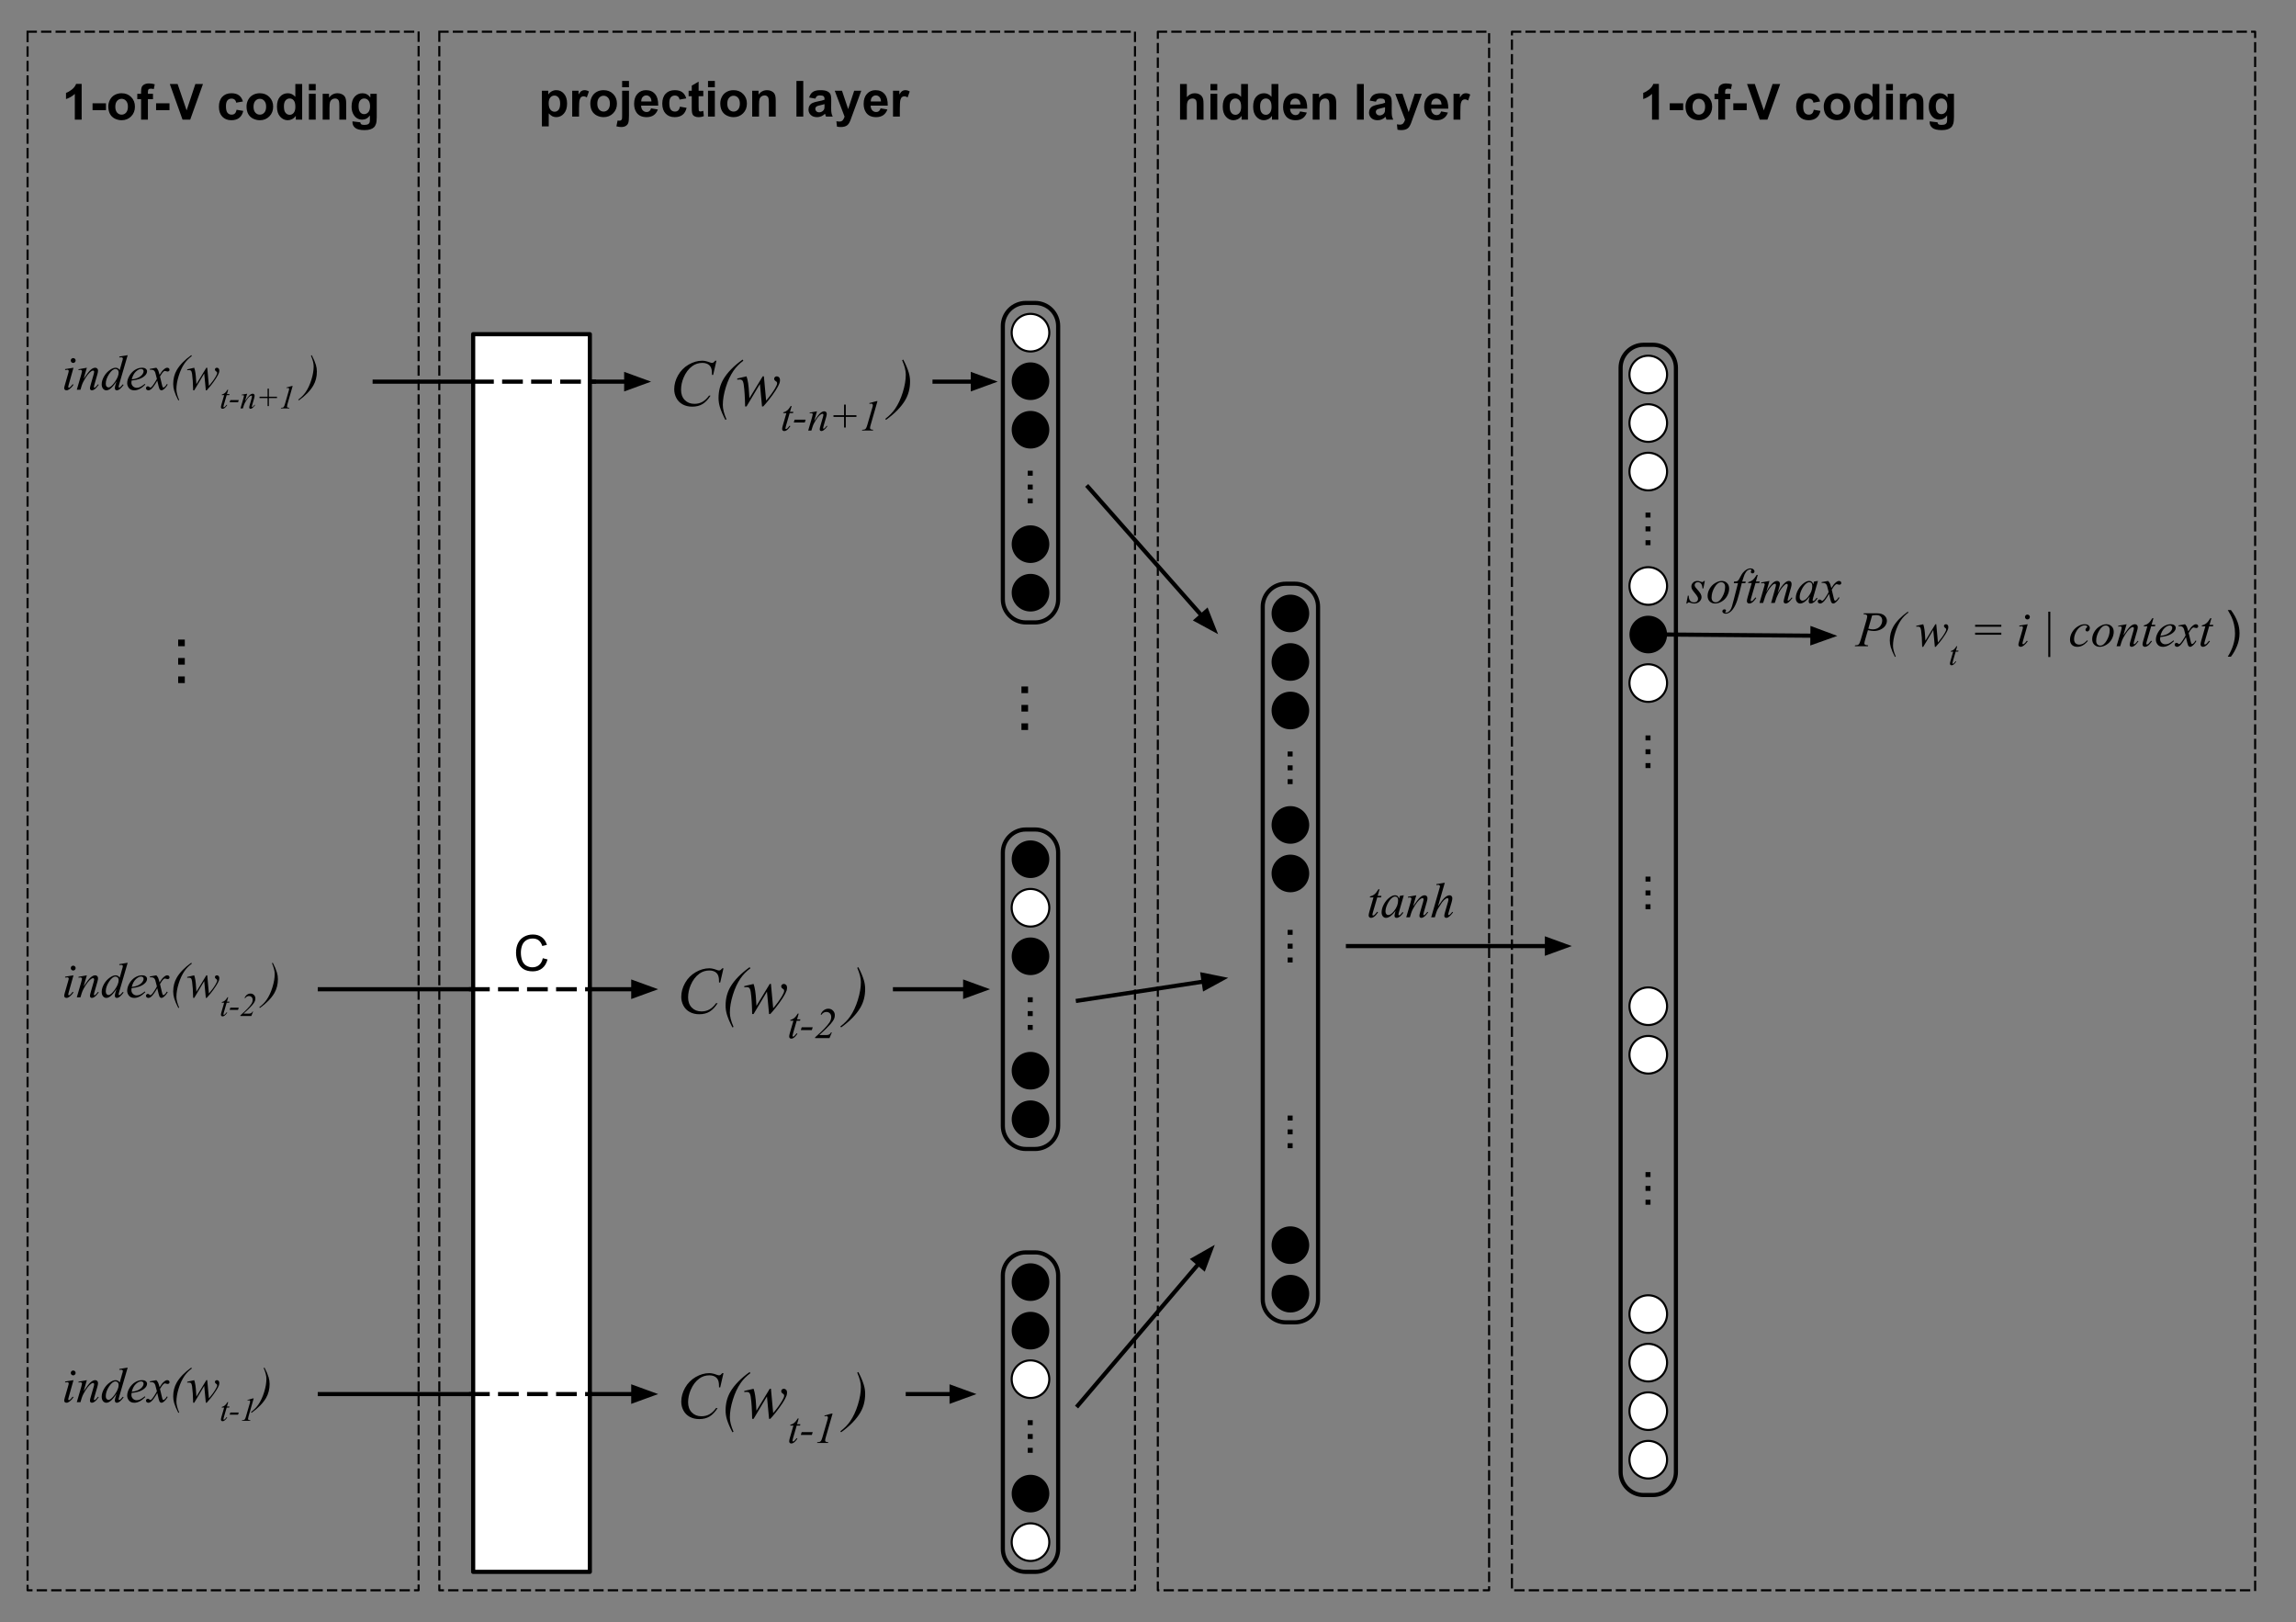 <?xml version="1.0" standalone="yes"?>

<svg version="1.1" viewBox="0.0 0.0 1107.394 782.257" fill="none" stroke="none" stroke-linecap="square" stroke-miterlimit="10" xmlns="http://www.w3.org/2000/svg" xmlns:xlink="http://www.w3.org/1999/xlink"><rect x="0.0" y="0.0" width="1107.394" height="782.257" fill="#808080" stroke="none"/><clipPath id="p.0"><path d="m0 0l1107.394 0l0 782.257l-1107.394 0l0 -782.257z" clip-rule="nonzero"></path></clipPath><g clip-path="url(#p.0)"><path fill="#000000" fill-opacity="0.0" d="m0 0l1107.394 0l0 782.257l-1107.394 0z" fill-rule="nonzero"></path><path fill="#000000" fill-opacity="0.0" d="m729.231 15.286l358.457 0l0 751.685l-358.457 0z" fill-rule="nonzero"></path><path stroke="#000000" stroke-width="1.0" stroke-linejoin="round" stroke-linecap="butt" stroke-dasharray="4.0,3.0" d="m729.231 15.286l358.457 0l0 751.685l-358.457 0z" fill-rule="nonzero"></path><path fill="#000000" fill-opacity="0.0" d="m211.891 15.286l335.528 0l0 751.685l-335.528 0z" fill-rule="nonzero"></path><path stroke="#000000" stroke-width="1.0" stroke-linejoin="round" stroke-linecap="butt" stroke-dasharray="4.0,3.0" d="m211.891 15.286l335.528 0l0 751.685l-335.528 0z" fill-rule="nonzero"></path><path fill="#000000" fill-opacity="0.0" d="m558.436 15.286l159.78 0l0 751.685l-159.78 0z" fill-rule="nonzero"></path><path stroke="#000000" stroke-width="1.0" stroke-linejoin="round" stroke-linecap="butt" stroke-dasharray="4.0,3.0" d="m558.436 15.286l159.78 0l0 751.685l-159.78 0z" fill-rule="nonzero"></path><path fill="#000000" fill-opacity="0.0" d="m154.253 672.337l163.181 0" fill-rule="nonzero"></path><path stroke="#000000" stroke-width="2.0" stroke-linejoin="round" stroke-linecap="butt" d="m154.253 672.337l151.181 0" fill-rule="evenodd"></path><path fill="#000000" stroke="#000000" stroke-width="2.0" stroke-linecap="butt" d="m305.434 675.641l9.076 -3.303l-9.076 -3.303z" fill-rule="evenodd"></path><path fill="#000000" fill-opacity="0.0" d="m154.253 477.091l163.181 0" fill-rule="nonzero"></path><path stroke="#000000" stroke-width="2.0" stroke-linejoin="round" stroke-linecap="butt" d="m154.253 477.091l151.181 0" fill-rule="evenodd"></path><path fill="#000000" stroke="#000000" stroke-width="2.0" stroke-linecap="butt" d="m305.434 480.394l9.076 -3.303l-9.076 -3.303z" fill-rule="evenodd"></path><path fill="#000000" fill-opacity="0.0" d="m180.71 184.064l133.323 0" fill-rule="nonzero"></path><path stroke="#000000" stroke-width="2.0" stroke-linejoin="round" stroke-linecap="butt" d="m180.71 184.064l121.323 0" fill-rule="evenodd"></path><path fill="#000000" stroke="#000000" stroke-width="2.0" stroke-linecap="butt" d="m302.033 187.368l9.076 -3.303l-9.076 -3.303z" fill-rule="evenodd"></path><path fill="#000000" fill-opacity="0.0" d="m483.682 157.214l0 0c0 -6.136 4.974 -11.11 11.11 -11.11l4.457 0l0 0c2.947 0 5.773 1.171 7.856 3.254c2.084 2.084 3.254 4.91 3.254 7.856l0 131.858c0 6.136 -4.974 11.11 -11.11 11.11l-4.457 0c-6.136 0 -11.11 -4.974 -11.11 -11.11z" fill-rule="nonzero"></path><path stroke="#000000" stroke-width="2.0" stroke-linejoin="round" stroke-linecap="butt" d="m483.682 157.214l0 0c0 -6.136 4.974 -11.11 11.11 -11.11l4.457 0l0 0c2.947 0 5.773 1.171 7.856 3.254c2.084 2.084 3.254 4.91 3.254 7.856l0 131.858c0 6.136 -4.974 11.11 -11.11 11.11l-4.457 0c-6.136 0 -11.11 -4.974 -11.11 -11.11z" fill-rule="nonzero"></path><path fill="#ffffff" d="m487.95 160.44l0 0c0 -5.01 4.061 -9.071 9.071 -9.071l0 0c2.406 0 4.713 0.956 6.414 2.657c1.701 1.701 2.657 4.008 2.657 6.414l0 0c0 5.01 -4.061 9.071 -9.071 9.071l0 0c-5.01 0 -9.071 -4.061 -9.071 -9.071z" fill-rule="nonzero"></path><path stroke="#000000" stroke-width="1.0" stroke-linejoin="round" stroke-linecap="butt" d="m487.95 160.44l0 0c0 -5.01 4.061 -9.071 9.071 -9.071l0 0c2.406 0 4.713 0.956 6.414 2.657c1.701 1.701 2.657 4.008 2.657 6.414l0 0c0 5.01 -4.061 9.071 -9.071 9.071l0 0c-5.01 0 -9.071 -4.061 -9.071 -9.071z" fill-rule="nonzero"></path><path fill="#000000" d="m487.95 183.846l0 0c0 -5.01 4.061 -9.071 9.071 -9.071l0 0c2.406 0 4.713 0.956 6.414 2.657c1.701 1.701 2.657 4.008 2.657 6.414l0 0c0 5.01 -4.061 9.071 -9.071 9.071l0 0c-5.01 0 -9.071 -4.061 -9.071 -9.071z" fill-rule="nonzero"></path><path fill="#000000" d="m487.95 207.253l0 0c0 -5.01 4.061 -9.071 9.071 -9.071l0 0c2.406 0 4.713 0.956 6.414 2.657c1.701 1.701 2.657 4.008 2.657 6.414l0 0c0 5.01 -4.061 9.071 -9.071 9.071l0 0c-5.01 0 -9.071 -4.061 -9.071 -9.071z" fill-rule="nonzero"></path><path fill="#000000" fill-opacity="0.0" d="m524.785 214.168l0 41.354l-41.102 0l0 -41.354z" fill-rule="nonzero"></path><path fill="#000000" d="m495.694 227.031l2.406 0l0 2.391l-2.406 0l0 -2.391zm0 6.668l2.406 0l0 2.391l-2.406 0l0 -2.391zm0 6.668l2.406 0l0 2.391l-2.406 0l0 -2.391z" fill-rule="nonzero"></path><path fill="#000000" d="m487.95 262.437l0 0c0 -5.01 4.061 -9.071 9.071 -9.071l0 0c2.406 0 4.713 0.956 6.414 2.657c1.701 1.701 2.657 4.008 2.657 6.414l0 0c0 5.01 -4.061 9.071 -9.071 9.071l0 0c-5.01 0 -9.071 -4.061 -9.071 -9.071z" fill-rule="nonzero"></path><path fill="#000000" d="m487.95 285.844l0 0c0 -5.01 4.061 -9.071 9.071 -9.071l0 0c2.406 0 4.713 0.956 6.414 2.657c1.701 1.701 2.657 4.008 2.657 6.414l0 0c0 5.01 -4.061 9.071 -9.071 9.071l0 0c-5.01 0 -9.071 -4.061 -9.071 -9.071z" fill-rule="nonzero"></path><path fill="#000000" fill-opacity="0.0" d="m483.684 411.16l0 0c0 -6.136 4.974 -11.11 11.11 -11.11l4.457 0l0 0c2.947 0 5.773 1.171 7.856 3.254c2.084 2.084 3.254 4.91 3.254 7.856l0 131.858c0 6.136 -4.974 11.11 -11.11 11.11l-4.457 0c-6.136 0 -11.11 -4.974 -11.11 -11.11z" fill-rule="nonzero"></path><path stroke="#000000" stroke-width="2.0" stroke-linejoin="round" stroke-linecap="butt" d="m483.684 411.16l0 0c0 -6.136 4.974 -11.11 11.11 -11.11l4.457 0l0 0c2.947 0 5.773 1.171 7.856 3.254c2.084 2.084 3.254 4.91 3.254 7.856l0 131.858c0 6.136 -4.974 11.11 -11.11 11.11l-4.457 0c-6.136 0 -11.11 -4.974 -11.11 -11.11z" fill-rule="nonzero"></path><path fill="#000000" d="m487.951 414.386l0 0c0 -5.01 4.061 -9.071 9.071 -9.071l0 0c2.406 0 4.713 0.956 6.414 2.657c1.701 1.701 2.657 4.008 2.657 6.414l0 0c0 5.01 -4.061 9.071 -9.071 9.071l0 0c-5.01 0 -9.071 -4.061 -9.071 -9.071z" fill-rule="nonzero"></path><path fill="#ffffff" d="m487.951 437.793l0 0c0 -5.01 4.061 -9.071 9.071 -9.071l0 0c2.406 0 4.713 0.956 6.414 2.657c1.701 1.701 2.657 4.008 2.657 6.414l0 0c0 5.01 -4.061 9.071 -9.071 9.071l0 0c-5.01 0 -9.071 -4.061 -9.071 -9.071z" fill-rule="nonzero"></path><path stroke="#000000" stroke-width="1.0" stroke-linejoin="round" stroke-linecap="butt" d="m487.951 437.793l0 0c0 -5.01 4.061 -9.071 9.071 -9.071l0 0c2.406 0 4.713 0.956 6.414 2.657c1.701 1.701 2.657 4.008 2.657 6.414l0 0c0 5.01 -4.061 9.071 -9.071 9.071l0 0c-5.01 0 -9.071 -4.061 -9.071 -9.071z" fill-rule="nonzero"></path><path fill="#000000" d="m487.951 461.199l0 0c0 -5.01 4.061 -9.071 9.071 -9.071l0 0c2.406 0 4.713 0.956 6.414 2.657c1.701 1.701 2.657 4.008 2.657 6.414l0 0c0 5.01 -4.061 9.071 -9.071 9.071l0 0c-5.01 0 -9.071 -4.061 -9.071 -9.071z" fill-rule="nonzero"></path><path fill="#000000" fill-opacity="0.0" d="m524.786 468.114l0 41.354l-41.102 0l0 -41.354z" fill-rule="nonzero"></path><path fill="#000000" d="m495.695 480.977l2.406 0l0 2.391l-2.406 0l0 -2.391zm0 6.668l2.406 0l0 2.391l-2.406 0l0 -2.391zm0 6.668l2.406 0l0 2.391l-2.406 0l0 -2.391z" fill-rule="nonzero"></path><path fill="#000000" d="m487.951 516.383l0 0c0 -5.01 4.061 -9.071 9.071 -9.071l0 0c2.406 0 4.713 0.956 6.414 2.657c1.701 1.701 2.657 4.008 2.657 6.414l0 0c0 5.01 -4.061 9.071 -9.071 9.071l0 0c-5.01 0 -9.071 -4.061 -9.071 -9.071z" fill-rule="nonzero"></path><path fill="#000000" d="m487.951 539.79l0 0c0 -5.01 4.061 -9.071 9.071 -9.071l0 0c2.406 0 4.713 0.956 6.414 2.657c1.701 1.701 2.657 4.008 2.657 6.414l0 0c0 5.01 -4.061 9.071 -9.071 9.071l0 0c-5.01 0 -9.071 -4.061 -9.071 -9.071z" fill-rule="nonzero"></path><path fill="#000000" fill-opacity="0.0" d="m483.684 615.117l0 0c0 -6.136 4.974 -11.11 11.11 -11.11l4.457 0l0 0c2.947 0 5.773 1.171 7.856 3.254c2.084 2.084 3.254 4.909 3.254 7.856l0 131.858c0 6.136 -4.974 11.11 -11.11 11.11l-4.457 0c-6.136 0 -11.11 -4.974 -11.11 -11.11z" fill-rule="nonzero"></path><path stroke="#000000" stroke-width="2.0" stroke-linejoin="round" stroke-linecap="butt" d="m483.684 615.117l0 0c0 -6.136 4.974 -11.11 11.11 -11.11l4.457 0l0 0c2.947 0 5.773 1.171 7.856 3.254c2.084 2.084 3.254 4.909 3.254 7.856l0 131.858c0 6.136 -4.974 11.11 -11.11 11.11l-4.457 0c-6.136 0 -11.11 -4.974 -11.11 -11.11z" fill-rule="nonzero"></path><path fill="#000000" d="m487.951 618.342l0 0c0 -5.01 4.061 -9.071 9.071 -9.071l0 0c2.406 0 4.713 0.956 6.414 2.657c1.701 1.701 2.657 4.008 2.657 6.414l0 0c0 5.01 -4.061 9.071 -9.071 9.071l0 0c-5.01 0 -9.071 -4.061 -9.071 -9.071z" fill-rule="nonzero"></path><path fill="#000000" d="m487.951 641.749l0 0c0 -5.01 4.061 -9.071 9.071 -9.071l0 0c2.406 0 4.713 0.956 6.414 2.657c1.701 1.701 2.657 4.008 2.657 6.414l0 0c0 5.01 -4.061 9.071 -9.071 9.071l0 0c-5.01 0 -9.071 -4.061 -9.071 -9.071z" fill-rule="nonzero"></path><path fill="#ffffff" d="m487.951 665.156l0 0c0 -5.01 4.061 -9.071 9.071 -9.071l0 0c2.406 0 4.713 0.956 6.414 2.657c1.701 1.701 2.657 4.008 2.657 6.414l0 0c0 5.01 -4.061 9.071 -9.071 9.071l0 0c-5.01 0 -9.071 -4.061 -9.071 -9.071z" fill-rule="nonzero"></path><path stroke="#000000" stroke-width="1.0" stroke-linejoin="round" stroke-linecap="butt" d="m487.951 665.156l0 0c0 -5.01 4.061 -9.071 9.071 -9.071l0 0c2.406 0 4.713 0.956 6.414 2.657c1.701 1.701 2.657 4.008 2.657 6.414l0 0c0 5.01 -4.061 9.071 -9.071 9.071l0 0c-5.01 0 -9.071 -4.061 -9.071 -9.071z" fill-rule="nonzero"></path><path fill="#000000" fill-opacity="0.0" d="m524.786 672.071l0 41.354l-41.102 0l0 -41.354z" fill-rule="nonzero"></path><path fill="#000000" d="m495.695 684.934l2.406 0l0 2.391l-2.406 0l0 -2.391zm0 6.668l2.406 0l0 2.391l-2.406 0l0 -2.391zm0 6.668l2.406 0l0 2.391l-2.406 0l0 -2.391z" fill-rule="nonzero"></path><path fill="#000000" d="m487.951 720.34l0 0c0 -5.01 4.061 -9.071 9.071 -9.071l0 0c2.406 0 4.713 0.956 6.414 2.657c1.701 1.701 2.657 4.008 2.657 6.414l0 0c0 5.01 -4.061 9.071 -9.071 9.071l0 0c-5.01 0 -9.071 -4.061 -9.071 -9.071z" fill-rule="nonzero"></path><path fill="#ffffff" d="m487.951 743.747l0 0c0 -5.01 4.061 -9.071 9.071 -9.071l0 0c2.406 0 4.713 0.956 6.414 2.657c1.701 1.701 2.657 4.008 2.657 6.414l0 0c0 5.01 -4.061 9.071 -9.071 9.071l0 0c-5.01 0 -9.071 -4.061 -9.071 -9.071z" fill-rule="nonzero"></path><path stroke="#000000" stroke-width="1.0" stroke-linejoin="round" stroke-linecap="butt" d="m487.951 743.747l0 0c0 -5.01 4.061 -9.071 9.071 -9.071l0 0c2.406 0 4.713 0.956 6.414 2.657c1.701 1.701 2.657 4.008 2.657 6.414l0 0c0 5.01 -4.061 9.071 -9.071 9.071l0 0c-5.01 0 -9.071 -4.061 -9.071 -9.071z" fill-rule="nonzero"></path><path fill="#000000" fill-opacity="0.0" d="m314.029 155.921l136.724 0l0 56.283l-136.724 0z" fill-rule="nonzero"></path><path fill="#000000" d="m345.545 173.969l-1.578 6.859l-0.562 0l-0.062 -1.719q-0.078 -0.938 -0.359 -1.672q-0.281 -0.734 -0.844 -1.266q-0.562 -0.547 -1.422 -0.844q-0.859 -0.312 -1.906 -0.312q-2.797 0 -4.891 1.531q-2.672 1.953 -4.188 5.516q-1.25 2.938 -1.25 5.953q0 3.078 1.797 4.922q1.797 1.828 4.672 1.828q2.172 0 3.859 -0.969q1.703 -0.969 3.156 -2.984l0.734 0q-1.719 2.734 -3.812 4.031q-2.094 1.281 -5.016 1.281q-2.594 0 -4.594 -1.078q-2.0 -1.094 -3.047 -3.062q-1.047 -1.969 -1.047 -4.234q0 -3.469 1.859 -6.75q1.859 -3.281 5.094 -5.156q3.25 -1.875 6.547 -1.875q1.547 0 3.469 0.734q0.844 0.312 1.219 0.312q0.375 0 0.656 -0.156q0.281 -0.156 0.938 -0.891l0.578 0zm4.844 28.266l-0.531 0.25q-1.859 -3.547 -2.672 -6.266q-0.625 -2.125 -0.625 -4.281q0 -5.031 2.328 -9.016q2.859 -4.875 9.266 -9.5l0.375 0.547q-2.891 2.141 -4.719 4.797q-2.281 3.312 -3.734 8.0q-1.453 4.688 -1.453 8.531q0 2.938 1.766 6.938zm18.047 -20.734l1.078 11.719q2.719 -3.188 4.344 -5.984q0.953 -1.641 0.953 -2.375q0 -0.344 -0.156 -0.609q-0.062 -0.141 -0.5 -0.406q-0.422 -0.281 -0.594 -0.562q-0.172 -0.297 -0.172 -0.625q0 -0.484 0.359 -0.812q0.359 -0.344 0.922 -0.344q0.641 0 1.078 0.484q0.453 0.469 0.453 1.266q0 0.812 -0.234 1.516q-0.469 1.344 -1.828 3.469q-1.656 2.547 -3.422 4.734q-1.75 2.172 -2.609 3.047l-0.578 0l-1.016 -10.812l-6.453 10.812l-0.688 0q-0.109 -6.672 -0.672 -10.531q-0.234 -1.609 -0.781 -2.109q-0.391 -0.359 -1.188 -0.359q-0.453 0 -1.156 0.094l0 -0.562l4.484 -1.047q0.938 2.609 1.219 8.016q0.094 2.047 0.156 2.578l6.422 -10.594l0.578 0z" fill-rule="nonzero"></path><path fill="#000000" d="m381.826 195.813l-0.797 2.797l1.609 0l-0.172 0.641l-1.609 0l-1.75 6.047q-0.297 0.984 -0.297 1.266q0 0.172 0.078 0.266q0.094 0.094 0.203 0.094q0.25 0 0.672 -0.359q0.25 -0.203 1.094 -1.266l0.344 0.266q-0.938 1.375 -1.781 1.938q-0.578 0.391 -1.156 0.391q-0.453 0 -0.75 -0.281q-0.281 -0.281 -0.281 -0.734q0 -0.547 0.328 -1.688l1.719 -5.938l-1.547 0l0.094 -0.391q1.125 -0.312 1.875 -0.922q0.75 -0.609 1.672 -2.125l0.453 0zm6.754 6.594l-0.422 1.359l-5.312 0l0.422 -1.359l5.312 0zm5.462 -4.047l-1.375 4.672q1.922 -2.859 2.938 -3.766q1.031 -0.906 1.969 -0.906q0.516 0 0.844 0.344q0.344 0.328 0.344 0.875q0 0.625 -0.312 1.641l-1.25 4.312q-0.203 0.75 -0.203 0.922q0 0.141 0.078 0.25q0.078 0.094 0.172 0.094q0.125 0 0.297 -0.141q0.547 -0.438 1.188 -1.312l0.328 0.188q-0.953 1.375 -1.812 1.953q-0.594 0.406 -1.062 0.406q-0.375 0 -0.609 -0.234q-0.219 -0.234 -0.219 -0.625q0 -0.484 0.344 -1.688l1.188 -4.125q0.234 -0.766 0.234 -1.203q0 -0.203 -0.141 -0.328q-0.141 -0.125 -0.328 -0.125q-0.281 0 -0.688 0.25q-0.766 0.453 -1.594 1.516q-0.812 1.062 -1.719 2.719q-0.484 0.859 -0.797 1.906l-0.516 1.688l-1.531 0l1.859 -6.422q0.328 -1.156 0.328 -1.391q0 -0.234 -0.188 -0.391q-0.172 -0.172 -0.438 -0.172q-0.125 0 -0.438 0.031l-0.375 0.062l-0.062 -0.359l3.547 -0.641zm13.055 7.828l0 -5.109l-5.094 0l0 -0.844l5.094 0l0 -5.094l0.844 0l0 5.094l5.125 0l0 0.844l-5.125 0l0 5.109l-0.844 0zm16.127 -12.734l-3.297 11.484q-0.297 1.016 -0.297 1.469q0 0.391 0.266 0.594q0.266 0.188 1.234 0.266l-0.109 0.375l-5.281 0l0.141 -0.375q0.844 -0.031 1.109 -0.141q0.438 -0.188 0.641 -0.484q0.344 -0.484 0.688 -1.703l2.391 -8.25q0.203 -0.75 0.234 -0.859q0.031 -0.203 0.031 -0.406q0 -0.359 -0.203 -0.562q-0.188 -0.203 -0.531 -0.203q-0.266 0 -0.828 0.125l-0.141 -0.375l3.469 -0.953l0.484 0z" fill-rule="nonzero"></path><path fill="#000000" d="m435.11 173.719l0.531 -0.297q1.859 3.531 2.656 6.25q0.641 2.125 0.641 4.281q0 5.047 -2.328 9.016q-2.875 4.891 -9.266 9.516l-0.375 -0.484q2.891 -2.156 4.719 -4.797q2.281 -3.312 3.734 -8.0q1.453 -4.703 1.453 -8.547q0 -2.938 -1.766 -6.938z" fill-rule="nonzero"></path><path fill="#000000" fill-opacity="0.0" d="m317.429 644.196l120.409 0l0 56.283l-120.409 0z" fill-rule="nonzero"></path><path fill="#000000" d="m348.945 662.244l-1.578 6.859l-0.562 0l-0.062 -1.719q-0.078 -0.938 -0.359 -1.672q-0.281 -0.734 -0.844 -1.266q-0.562 -0.547 -1.422 -0.844q-0.859 -0.312 -1.906 -0.312q-2.797 0 -4.891 1.531q-2.672 1.953 -4.188 5.516q-1.25 2.938 -1.25 5.953q0 3.078 1.797 4.922q1.797 1.828 4.672 1.828q2.172 0 3.859 -0.969q1.703 -0.969 3.156 -2.984l0.734 0q-1.719 2.734 -3.812 4.031q-2.094 1.281 -5.016 1.281q-2.594 0 -4.594 -1.078q-2.0 -1.094 -3.047 -3.062q-1.047 -1.969 -1.047 -4.234q0 -3.469 1.859 -6.75q1.859 -3.281 5.094 -5.156q3.25 -1.875 6.547 -1.875q1.547 0 3.469 0.734q0.844 0.312 1.219 0.312q0.375 0 0.656 -0.156q0.281 -0.156 0.938 -0.891l0.578 0zm4.844 28.266l-0.531 0.25q-1.859 -3.547 -2.672 -6.266q-0.625 -2.125 -0.625 -4.281q0 -5.031 2.328 -9.016q2.859 -4.875 9.266 -9.5l0.375 0.547q-2.891 2.141 -4.719 4.797q-2.281 3.312 -3.734 8.0q-1.453 4.688 -1.453 8.531q0 2.938 1.766 6.938zm18.047 -20.734l1.078 11.719q2.719 -3.188 4.344 -5.984q0.953 -1.641 0.953 -2.375q0 -0.344 -0.156 -0.609q-0.062 -0.141 -0.5 -0.406q-0.422 -0.281 -0.594 -0.562q-0.172 -0.297 -0.172 -0.625q0 -0.484 0.359 -0.812q0.359 -0.344 0.922 -0.344q0.641 0 1.078 0.484q0.453 0.469 0.453 1.266q0 0.812 -0.234 1.516q-0.469 1.344 -1.828 3.469q-1.656 2.547 -3.422 4.734q-1.75 2.172 -2.609 3.047l-0.578 0l-1.016 -10.812l-6.453 10.812l-0.688 0q-0.109 -6.672 -0.672 -10.531q-0.234 -1.609 -0.781 -2.109q-0.391 -0.359 -1.188 -0.359q-0.453 0 -1.156 0.094l0 -0.562l4.484 -1.047q0.938 2.609 1.219 8.016q0.094 2.047 0.156 2.578l6.422 -10.594l0.578 0z" fill-rule="nonzero"></path><path fill="#000000" d="m385.226 684.087l-0.797 2.797l1.609 0l-0.172 0.641l-1.609 0l-1.75 6.047q-0.297 0.984 -0.297 1.266q0 0.172 0.078 0.266q0.094 0.094 0.203 0.094q0.25 0 0.672 -0.359q0.25 -0.203 1.094 -1.266l0.344 0.266q-0.938 1.375 -1.781 1.938q-0.578 0.391 -1.156 0.391q-0.453 0 -0.75 -0.281q-0.281 -0.281 -0.281 -0.734q0 -0.547 0.328 -1.688l1.719 -5.938l-1.547 0l0.094 -0.391q1.125 -0.312 1.875 -0.922q0.75 -0.609 1.672 -2.125l0.453 0zm6.754 6.594l-0.422 1.359l-5.312 0l0.422 -1.359l5.312 0zm9.587 -8.953l-3.297 11.484q-0.297 1.016 -0.297 1.469q0 0.391 0.266 0.594q0.266 0.188 1.234 0.266l-0.109 0.375l-5.281 0l0.141 -0.375q0.844 -0.031 1.109 -0.141q0.438 -0.188 0.641 -0.484q0.344 -0.484 0.688 -1.703l2.391 -8.25q0.203 -0.75 0.234 -0.859q0.031 -0.203 0.031 -0.406q0 -0.359 -0.203 -0.562q-0.188 -0.203 -0.531 -0.203q-0.266 0 -0.828 0.125l-0.141 -0.375l3.469 -0.953l0.484 0z" fill-rule="nonzero"></path><path fill="#000000" d="m413.453 661.994l0.531 -0.297q1.859 3.531 2.656 6.25q0.641 2.125 0.641 4.281q0 5.047 -2.328 9.016q-2.875 4.891 -9.266 9.516l-0.375 -0.484q2.891 -2.156 4.719 -4.797q2.281 -3.312 3.734 -8.0q1.453 -4.703 1.453 -8.547q0 -2.938 -1.766 -6.938z" fill-rule="nonzero"></path><path fill="#000000" fill-opacity="0.0" d="m609.033 292.629l0 0c0 -6.136 4.974 -11.11 11.11 -11.11l4.457 0l0 0c2.947 0 5.773 1.171 7.856 3.254c2.084 2.084 3.254 4.91 3.254 7.856l0 334.0c0 6.136 -4.974 11.11 -11.11 11.11l-4.457 0c-6.136 0 -11.11 -4.974 -11.11 -11.11z" fill-rule="nonzero"></path><path stroke="#000000" stroke-width="2.0" stroke-linejoin="round" stroke-linecap="butt" d="m609.033 292.629l0 0c0 -6.136 4.974 -11.11 11.11 -11.11l4.457 0l0 0c2.947 0 5.773 1.171 7.856 3.254c2.084 2.084 3.254 4.91 3.254 7.856l0 334.0c0 6.136 -4.974 11.11 -11.11 11.11l-4.457 0c-6.136 0 -11.11 -4.974 -11.11 -11.11z" fill-rule="nonzero"></path><path fill="#000000" d="m613.301 295.852l0 0c0 -5.01 4.061 -9.071 9.071 -9.071l0 0c2.406 0 4.713 0.956 6.414 2.657c1.701 1.701 2.657 4.008 2.657 6.414l0 0c0 5.01 -4.061 9.071 -9.071 9.071l0 0c-5.01 0 -9.071 -4.061 -9.071 -9.071z" fill-rule="nonzero"></path><path fill="#000000" d="m613.301 319.259l0 0c0 -5.01 4.061 -9.071 9.071 -9.071l0 0c2.406 0 4.713 0.956 6.414 2.657c1.701 1.701 2.657 4.008 2.657 6.414l0 0c0 5.01 -4.061 9.071 -9.071 9.071l0 0c-5.01 0 -9.071 -4.061 -9.071 -9.071z" fill-rule="nonzero"></path><path fill="#000000" d="m613.301 342.665l0 0c0 -5.01 4.061 -9.071 9.071 -9.071l0 0c2.406 0 4.713 0.956 6.414 2.657c1.701 1.701 2.657 4.008 2.657 6.414l0 0c0 5.01 -4.061 9.071 -9.071 9.071l0 0c-5.01 0 -9.071 -4.061 -9.071 -9.071z" fill-rule="nonzero"></path><path fill="#000000" fill-opacity="0.0" d="m650.135 349.58l0 41.354l-41.102 0l0 -41.354z" fill-rule="nonzero"></path><path fill="#000000" d="m621.044 362.443l2.406 0l0 2.391l-2.406 0l0 -2.391zm0 6.668l2.406 0l0 2.391l-2.406 0l0 -2.391zm0 6.668l2.406 0l0 2.391l-2.406 0l0 -2.391z" fill-rule="nonzero"></path><path fill="#000000" d="m613.301 397.849l0 0c0 -5.01 4.061 -9.071 9.071 -9.071l0 0c2.406 0 4.713 0.956 6.414 2.657c1.701 1.701 2.657 4.008 2.657 6.414l0 0c0 5.01 -4.061 9.071 -9.071 9.071l0 0c-5.01 0 -9.071 -4.061 -9.071 -9.071z" fill-rule="nonzero"></path><path fill="#000000" d="m613.301 421.256l0 0c0 -5.01 4.061 -9.071 9.071 -9.071l0 0c2.406 0 4.713 0.956 6.414 2.657c1.701 1.701 2.657 4.008 2.657 6.414l0 0c0 5.01 -4.061 9.071 -9.071 9.071l0 0c-5.01 0 -9.071 -4.061 -9.071 -9.071z" fill-rule="nonzero"></path><path fill="#000000" fill-opacity="0.0" d="m650.135 435.593l0 41.354l-41.102 0l0 -41.354z" fill-rule="nonzero"></path><path fill="#000000" d="m621.044 448.456l2.406 0l0 2.391l-2.406 0l0 -2.391zm0 6.668l2.406 0l0 2.391l-2.406 0l0 -2.391zm0 6.668l2.406 0l0 2.391l-2.406 0l0 -2.391z" fill-rule="nonzero"></path><path fill="#000000" fill-opacity="0.0" d="m650.135 525.155l0 41.354l-41.102 0l0 -41.354z" fill-rule="nonzero"></path><path fill="#000000" d="m621.044 538.018l2.406 0l0 2.391l-2.406 0l0 -2.391zm0 6.668l2.406 0l0 2.391l-2.406 0l0 -2.391zm0 6.668l2.406 0l0 2.391l-2.406 0l0 -2.391z" fill-rule="nonzero"></path><path fill="#000000" d="m613.301 600.518l0 0c0 -5.01 4.061 -9.071 9.071 -9.071l0 0c2.406 0 4.713 0.956 6.414 2.657c1.701 1.701 2.657 4.008 2.657 6.414l0 0c0 5.01 -4.061 9.071 -9.071 9.071l0 0c-5.01 0 -9.071 -4.061 -9.071 -9.071z" fill-rule="nonzero"></path><path fill="#000000" d="m613.301 623.925l0 0c0 -5.01 4.061 -9.071 9.071 -9.071l0 0c2.406 0 4.713 0.956 6.414 2.657c1.701 1.701 2.657 4.008 2.657 6.414l0 0c0 5.01 -4.061 9.071 -9.071 9.071l0 0c-5.01 0 -9.071 -4.061 -9.071 -9.071z" fill-rule="nonzero"></path><path fill="#ffffff" d="m228.214 161.172l56.283 0l0 596.913l-56.283 0z" fill-rule="nonzero"></path><path stroke="#000000" stroke-width="2.0" stroke-linejoin="round" stroke-linecap="butt" d="m228.214 161.172l56.283 0l0 596.913l-56.283 0z" fill-rule="nonzero"></path><path fill="#000000" d="m261.799 462.137l2.281 0.578q-0.719 2.797 -2.578 4.281q-1.859 1.469 -4.547 1.469q-2.766 0 -4.516 -1.125q-1.734 -1.141 -2.641 -3.281q-0.906 -2.156 -0.906 -4.609q0 -2.688 1.016 -4.688q1.031 -2.0 2.922 -3.031q1.891 -1.031 4.172 -1.031q2.578 0 4.328 1.312q1.766 1.312 2.453 3.688l-2.234 0.531q-0.609 -1.875 -1.75 -2.734q-1.125 -0.859 -2.844 -0.859q-1.984 0 -3.313 0.953q-1.328 0.953 -1.875 2.547q-0.531 1.594 -0.531 3.297q0 2.188 0.625 3.828q0.641 1.641 1.984 2.453q1.359 0.797 2.922 0.797q1.922 0 3.234 -1.094q1.328 -1.109 1.797 -3.281z" fill-rule="nonzero"></path><path fill="#000000" fill-opacity="0.0" d="m781.642 177.392l0 0c0 -6.136 4.974 -11.11 11.11 -11.11l4.457 0l0 0c2.947 0 5.773 1.171 7.856 3.254c2.084 2.084 3.254 4.91 3.254 7.856l0 532.52c0 6.136 -4.974 11.11 -11.11 11.11l-4.457 0c-6.136 0 -11.11 -4.974 -11.11 -11.11z" fill-rule="nonzero"></path><path stroke="#000000" stroke-width="2.0" stroke-linejoin="round" stroke-linecap="butt" d="m781.642 177.392l0 0c0 -6.136 4.974 -11.11 11.11 -11.11l4.457 0l0 0c2.947 0 5.773 1.171 7.856 3.254c2.084 2.084 3.254 4.91 3.254 7.856l0 532.52c0 6.136 -4.974 11.11 -11.11 11.11l-4.457 0c-6.136 0 -11.11 -4.974 -11.11 -11.11z" fill-rule="nonzero"></path><path fill="#ffffff" d="m785.909 180.615l0 0c0 -5.01 4.061 -9.071 9.071 -9.071l0 0c2.406 0 4.713 0.956 6.414 2.657c1.701 1.701 2.657 4.008 2.657 6.414l0 0c0 5.01 -4.061 9.071 -9.071 9.071l0 0c-5.01 0 -9.071 -4.061 -9.071 -9.071z" fill-rule="nonzero"></path><path stroke="#000000" stroke-width="1.0" stroke-linejoin="round" stroke-linecap="butt" d="m785.909 180.615l0 0c0 -5.01 4.061 -9.071 9.071 -9.071l0 0c2.406 0 4.713 0.956 6.414 2.657c1.701 1.701 2.657 4.008 2.657 6.414l0 0c0 5.01 -4.061 9.071 -9.071 9.071l0 0c-5.01 0 -9.071 -4.061 -9.071 -9.071z" fill-rule="nonzero"></path><path fill="#ffffff" d="m785.909 227.429l0 0c0 -5.01 4.061 -9.071 9.071 -9.071l0 0c2.406 0 4.713 0.956 6.414 2.657c1.701 1.701 2.657 4.008 2.657 6.414l0 0c0 5.01 -4.061 9.071 -9.071 9.071l0 0c-5.01 0 -9.071 -4.061 -9.071 -9.071z" fill-rule="nonzero"></path><path stroke="#000000" stroke-width="1.0" stroke-linejoin="round" stroke-linecap="butt" d="m785.909 227.429l0 0c0 -5.01 4.061 -9.071 9.071 -9.071l0 0c2.406 0 4.713 0.956 6.414 2.657c1.701 1.701 2.657 4.008 2.657 6.414l0 0c0 5.01 -4.061 9.071 -9.071 9.071l0 0c-5.01 0 -9.071 -4.061 -9.071 -9.071z" fill-rule="nonzero"></path><path fill="#000000" fill-opacity="0.0" d="m822.744 234.344l0 41.354l-41.102 0l0 -41.354z" fill-rule="nonzero"></path><path fill="#000000" d="m793.653 247.207l2.406 0l0 2.391l-2.406 0l0 -2.391zm0 6.668l2.406 0l0 2.391l-2.406 0l0 -2.391zm0 6.668l2.406 0l0 2.391l-2.406 0l0 -2.391z" fill-rule="nonzero"></path><path fill="#ffffff" d="m785.909 282.613l0 0c0 -5.01 4.061 -9.071 9.071 -9.071l0 0c2.406 0 4.713 0.956 6.414 2.657c1.701 1.701 2.657 4.008 2.657 6.414l0 0c0 5.01 -4.061 9.071 -9.071 9.071l0 0c-5.01 0 -9.071 -4.061 -9.071 -9.071z" fill-rule="nonzero"></path><path stroke="#000000" stroke-width="1.0" stroke-linejoin="round" stroke-linecap="butt" d="m785.909 282.613l0 0c0 -5.01 4.061 -9.071 9.071 -9.071l0 0c2.406 0 4.713 0.956 6.414 2.657c1.701 1.701 2.657 4.008 2.657 6.414l0 0c0 5.01 -4.061 9.071 -9.071 9.071l0 0c-5.01 0 -9.071 -4.061 -9.071 -9.071z" fill-rule="nonzero"></path><path fill="#000000" d="m785.909 306.02l0 0c0 -5.01 4.061 -9.071 9.071 -9.071l0 0c2.406 0 4.713 0.956 6.414 2.657c1.701 1.701 2.657 4.008 2.657 6.414l0 0c0 5.01 -4.061 9.071 -9.071 9.071l0 0c-5.01 0 -9.071 -4.061 -9.071 -9.071z" fill-rule="nonzero"></path><path fill="#000000" fill-opacity="0.0" d="m822.744 341.827l0 41.354l-41.102 0l0 -41.354z" fill-rule="nonzero"></path><path fill="#000000" d="m793.653 354.689l2.406 0l0 2.391l-2.406 0l0 -2.391zm0 6.668l2.406 0l0 2.391l-2.406 0l0 -2.391zm0 6.668l2.406 0l0 2.391l-2.406 0l0 -2.391z" fill-rule="nonzero"></path><path fill="#000000" fill-opacity="0.0" d="m822.744 409.919l0 41.354l-41.102 0l0 -41.354z" fill-rule="nonzero"></path><path fill="#000000" d="m793.653 422.781l2.406 0l0 2.391l-2.406 0l0 -2.391zm0 6.668l2.406 0l0 2.391l-2.406 0l0 -2.391zm0 6.668l2.406 0l0 2.391l-2.406 0l0 -2.391z" fill-rule="nonzero"></path><path fill="#ffffff" d="m785.909 485.282l0 0c0 -5.01 4.061 -9.071 9.071 -9.071l0 0c2.406 0 4.713 0.956 6.414 2.657c1.701 1.701 2.657 4.008 2.657 6.414l0 0c0 5.01 -4.061 9.071 -9.071 9.071l0 0c-5.01 0 -9.071 -4.061 -9.071 -9.071z" fill-rule="nonzero"></path><path stroke="#000000" stroke-width="1.0" stroke-linejoin="round" stroke-linecap="butt" d="m785.909 485.282l0 0c0 -5.01 4.061 -9.071 9.071 -9.071l0 0c2.406 0 4.713 0.956 6.414 2.657c1.701 1.701 2.657 4.008 2.657 6.414l0 0c0 5.01 -4.061 9.071 -9.071 9.071l0 0c-5.01 0 -9.071 -4.061 -9.071 -9.071z" fill-rule="nonzero"></path><path fill="#ffffff" d="m785.909 508.689l0 0c0 -5.01 4.061 -9.071 9.071 -9.071l0 0c2.406 0 4.713 0.956 6.414 2.657c1.701 1.701 2.657 4.008 2.657 6.414l0 0c0 5.01 -4.061 9.071 -9.071 9.071l0 0c-5.01 0 -9.071 -4.061 -9.071 -9.071z" fill-rule="nonzero"></path><path stroke="#000000" stroke-width="1.0" stroke-linejoin="round" stroke-linecap="butt" d="m785.909 508.689l0 0c0 -5.01 4.061 -9.071 9.071 -9.071l0 0c2.406 0 4.713 0.956 6.414 2.657c1.701 1.701 2.657 4.008 2.657 6.414l0 0c0 5.01 -4.061 9.071 -9.071 9.071l0 0c-5.01 0 -9.071 -4.061 -9.071 -9.071z" fill-rule="nonzero"></path><path fill="#ffffff" d="m785.909 204.022l0 0c0 -5.01 4.061 -9.071 9.071 -9.071l0 0c2.406 0 4.713 0.956 6.414 2.657c1.701 1.701 2.657 4.008 2.657 6.414l0 0c0 5.01 -4.061 9.071 -9.071 9.071l0 0c-5.01 0 -9.071 -4.061 -9.071 -9.071z" fill-rule="nonzero"></path><path stroke="#000000" stroke-width="1.0" stroke-linejoin="round" stroke-linecap="butt" d="m785.909 204.022l0 0c0 -5.01 4.061 -9.071 9.071 -9.071l0 0c2.406 0 4.713 0.956 6.414 2.657c1.701 1.701 2.657 4.008 2.657 6.414l0 0c0 5.01 -4.061 9.071 -9.071 9.071l0 0c-5.01 0 -9.071 -4.061 -9.071 -9.071z" fill-rule="nonzero"></path><path fill="#ffffff" d="m785.909 329.425l0 0c0 -5.01 4.061 -9.071 9.071 -9.071l0 0c2.406 0 4.713 0.956 6.414 2.657c1.701 1.701 2.657 4.008 2.657 6.414l0 0c0 5.01 -4.061 9.071 -9.071 9.071l0 0c-5.01 0 -9.071 -4.061 -9.071 -9.071z" fill-rule="nonzero"></path><path stroke="#000000" stroke-width="1.0" stroke-linejoin="round" stroke-linecap="butt" d="m785.909 329.425l0 0c0 -5.01 4.061 -9.071 9.071 -9.071l0 0c2.406 0 4.713 0.956 6.414 2.657c1.701 1.701 2.657 4.008 2.657 6.414l0 0c0 5.01 -4.061 9.071 -9.071 9.071l0 0c-5.01 0 -9.071 -4.061 -9.071 -9.071z" fill-rule="nonzero"></path><path fill="#000000" fill-opacity="0.0" d="m822.744 552.416l0 41.354l-41.102 0l0 -41.354z" fill-rule="nonzero"></path><path fill="#000000" d="m793.653 565.279l2.406 0l0 2.391l-2.406 0l0 -2.391zm0 6.668l2.406 0l0 2.391l-2.406 0l0 -2.391zm0 6.668l2.406 0l0 2.391l-2.406 0l0 -2.391z" fill-rule="nonzero"></path><path fill="#ffffff" d="m785.909 680.579l0 0c0 -5.01 4.061 -9.071 9.071 -9.071l0 0c2.406 0 4.713 0.956 6.414 2.657c1.701 1.701 2.657 4.008 2.657 6.414l0 0c0 5.01 -4.061 9.071 -9.071 9.071l0 0c-5.01 0 -9.071 -4.061 -9.071 -9.071z" fill-rule="nonzero"></path><path stroke="#000000" stroke-width="1.0" stroke-linejoin="round" stroke-linecap="butt" d="m785.909 680.579l0 0c0 -5.01 4.061 -9.071 9.071 -9.071l0 0c2.406 0 4.713 0.956 6.414 2.657c1.701 1.701 2.657 4.008 2.657 6.414l0 0c0 5.01 -4.061 9.071 -9.071 9.071l0 0c-5.01 0 -9.071 -4.061 -9.071 -9.071z" fill-rule="nonzero"></path><path fill="#ffffff" d="m785.909 703.986l0 0c0 -5.01 4.061 -9.071 9.071 -9.071l0 0c2.406 0 4.713 0.956 6.414 2.657c1.701 1.701 2.657 4.008 2.657 6.414l0 0c0 5.01 -4.061 9.071 -9.071 9.071l0 0c-5.01 0 -9.071 -4.061 -9.071 -9.071z" fill-rule="nonzero"></path><path stroke="#000000" stroke-width="1.0" stroke-linejoin="round" stroke-linecap="butt" d="m785.909 703.986l0 0c0 -5.01 4.061 -9.071 9.071 -9.071l0 0c2.406 0 4.713 0.956 6.414 2.657c1.701 1.701 2.657 4.008 2.657 6.414l0 0c0 5.01 -4.061 9.071 -9.071 9.071l0 0c-5.01 0 -9.071 -4.061 -9.071 -9.071z" fill-rule="nonzero"></path><path fill="#ffffff" d="m785.909 633.765l0 0c0 -5.01 4.061 -9.071 9.071 -9.071l0 0c2.406 0 4.713 0.956 6.414 2.657c1.701 1.701 2.657 4.008 2.657 6.414l0 0c0 5.01 -4.061 9.071 -9.071 9.071l0 0c-5.01 0 -9.071 -4.061 -9.071 -9.071z" fill-rule="nonzero"></path><path stroke="#000000" stroke-width="1.0" stroke-linejoin="round" stroke-linecap="butt" d="m785.909 633.765l0 0c0 -5.01 4.061 -9.071 9.071 -9.071l0 0c2.406 0 4.713 0.956 6.414 2.657c1.701 1.701 2.657 4.008 2.657 6.414l0 0c0 5.01 -4.061 9.071 -9.071 9.071l0 0c-5.01 0 -9.071 -4.061 -9.071 -9.071z" fill-rule="nonzero"></path><path fill="#ffffff" d="m785.909 657.172l0 0c0 -5.01 4.061 -9.071 9.071 -9.071l0 0c2.406 0 4.713 0.956 6.414 2.657c1.701 1.701 2.657 4.008 2.657 6.414l0 0c0 5.01 -4.061 9.071 -9.071 9.071l0 0c-5.01 0 -9.071 -4.061 -9.071 -9.071z" fill-rule="nonzero"></path><path stroke="#000000" stroke-width="1.0" stroke-linejoin="round" stroke-linecap="butt" d="m785.909 657.172l0 0c0 -5.01 4.061 -9.071 9.071 -9.071l0 0c2.406 0 4.713 0.956 6.414 2.657c1.701 1.701 2.657 4.008 2.657 6.414l0 0c0 5.01 -4.061 9.071 -9.071 9.071l0 0c-5.01 0 -9.071 -4.061 -9.071 -9.071z" fill-rule="nonzero"></path><path fill="#000000" fill-opacity="0.0" d="m317.429 448.949l114.236 0l0 56.283l-114.236 0z" fill-rule="nonzero"></path><path fill="#000000" d="m348.945 466.997l-1.578 6.859l-0.562 0l-0.062 -1.719q-0.078 -0.938 -0.359 -1.672q-0.281 -0.734 -0.844 -1.266q-0.562 -0.547 -1.422 -0.844q-0.859 -0.312 -1.906 -0.312q-2.797 0 -4.891 1.531q-2.672 1.953 -4.188 5.516q-1.25 2.938 -1.25 5.953q0 3.078 1.797 4.922q1.797 1.828 4.672 1.828q2.172 0 3.859 -0.969q1.703 -0.969 3.156 -2.984l0.734 0q-1.719 2.734 -3.812 4.031q-2.094 1.281 -5.016 1.281q-2.594 0 -4.594 -1.078q-2.0 -1.094 -3.047 -3.062q-1.047 -1.969 -1.047 -4.234q0 -3.469 1.859 -6.75q1.859 -3.281 5.094 -5.156q3.25 -1.875 6.547 -1.875q1.547 0 3.469 0.734q0.844 0.312 1.219 0.312q0.375 0 0.656 -0.156q0.281 -0.156 0.938 -0.891l0.578 0zm4.844 28.266l-0.531 0.25q-1.859 -3.547 -2.672 -6.266q-0.625 -2.125 -0.625 -4.281q0 -5.031 2.328 -9.016q2.859 -4.875 9.266 -9.5l0.375 0.547q-2.891 2.141 -4.719 4.797q-2.281 3.312 -3.734 8.0q-1.453 4.688 -1.453 8.531q0 2.938 1.766 6.938zm18.047 -20.734l1.078 11.719q2.719 -3.188 4.344 -5.984q0.953 -1.641 0.953 -2.375q0 -0.344 -0.156 -0.609q-0.062 -0.141 -0.5 -0.406q-0.422 -0.281 -0.594 -0.562q-0.172 -0.297 -0.172 -0.625q0 -0.484 0.359 -0.812q0.359 -0.344 0.922 -0.344q0.641 0 1.078 0.484q0.453 0.469 0.453 1.266q0 0.812 -0.234 1.516q-0.469 1.344 -1.828 3.469q-1.656 2.547 -3.422 4.734q-1.75 2.172 -2.609 3.047l-0.578 0l-1.016 -10.812l-6.453 10.812l-0.688 0q-0.109 -6.672 -0.672 -10.531q-0.234 -1.609 -0.781 -2.109q-0.391 -0.359 -1.188 -0.359q-0.453 0 -1.156 0.094l0 -0.562l4.484 -1.047q0.938 2.609 1.219 8.016q0.094 2.047 0.156 2.578l6.422 -10.594l0.578 0z" fill-rule="nonzero"></path><path fill="#000000" d="m385.226 488.841l-0.797 2.797l1.609 0l-0.172 0.641l-1.609 0l-1.75 6.047q-0.297 0.984 -0.297 1.266q0 0.172 0.078 0.266q0.094 0.094 0.203 0.094q0.25 0 0.672 -0.359q0.25 -0.203 1.094 -1.266l0.344 0.266q-0.938 1.375 -1.781 1.938q-0.578 0.391 -1.156 0.391q-0.453 0 -0.75 -0.281q-0.281 -0.281 -0.281 -0.734q0 -0.547 0.328 -1.688l1.719 -5.938l-1.547 0l0.094 -0.391q1.125 -0.312 1.875 -0.922q0.75 -0.609 1.672 -2.125l0.453 0zm6.754 6.594l-0.422 1.359l-5.312 0l0.422 -1.359l5.312 0zm8.071 5.234l-6.922 0l0 -0.375q5.297 -4.641 7.0 -7.281q0.781 -1.219 0.781 -2.562q0 -1.062 -0.656 -1.734q-0.656 -0.672 -1.703 -0.672q-1.438 0 -2.375 1.391l-0.359 -0.172q0.516 -1.312 1.516 -2.047q1.016 -0.734 2.188 -0.734q1.328 0 2.219 0.906q0.906 0.906 0.906 2.203q0 0.891 -0.312 1.672q-0.5 1.188 -1.812 2.672q-2.016 2.281 -5.375 5.25l3.484 0q0.844 0 1.391 -0.344q0.547 -0.359 0.781 -0.938l0.406 0l-1.156 2.766z" fill-rule="nonzero"></path><path fill="#000000" d="m413.453 466.747l0.531 -0.297q1.859 3.531 2.656 6.25q0.641 2.125 0.641 4.281q0 5.047 -2.328 9.016q-2.875 4.891 -9.266 9.516l-0.375 -0.484q2.891 -2.156 4.719 -4.797q2.281 -3.312 3.734 -8.0q1.453 -4.703 1.453 -8.547q0 -2.938 -1.766 -6.938z" fill-rule="nonzero"></path><path fill="#000000" fill-opacity="0.0" d="m20.93 155.923l159.78 0l0 56.283l-159.78 0z" fill-rule="nonzero"></path><path fill="#000000" d="m35.305 172.697q0.484 0 0.828 0.344q0.344 0.344 0.344 0.828q0 0.484 -0.359 0.828q-0.344 0.344 -0.812 0.344q-0.484 0 -0.828 -0.344q-0.344 -0.344 -0.344 -0.828q0 -0.484 0.328 -0.828q0.344 -0.344 0.844 -0.344zm0.141 4.656l-2.312 8.219q-0.234 0.828 -0.234 1.0q0 0.188 0.109 0.312q0.109 0.109 0.266 0.109q0.172 0 0.422 -0.188q0.672 -0.531 1.344 -1.5l0.406 0.266q-0.797 1.219 -1.875 2.047q-0.797 0.625 -1.516 0.625q-0.484 0 -0.797 -0.281q-0.297 -0.297 -0.297 -0.734q0 -0.422 0.297 -1.438l1.516 -5.25q0.375 -1.281 0.375 -1.609q0 -0.266 -0.188 -0.422q-0.172 -0.172 -0.484 -0.172q-0.266 0 -1.062 0.125l0 -0.453l4.031 -0.656zm6.449 0l-1.562 5.328q2.203 -3.266 3.359 -4.297q1.172 -1.031 2.25 -1.031q0.578 0 0.953 0.391q0.391 0.391 0.391 1.0q0 0.703 -0.344 1.875l-1.422 4.938q-0.25 0.859 -0.25 1.047q0 0.156 0.094 0.281q0.094 0.109 0.203 0.109q0.141 0 0.344 -0.156q0.609 -0.5 1.359 -1.5l0.359 0.219q-1.094 1.562 -2.062 2.234q-0.688 0.453 -1.219 0.453q-0.438 0 -0.703 -0.266q-0.25 -0.266 -0.25 -0.703q0 -0.562 0.406 -1.938l1.359 -4.719q0.25 -0.875 0.25 -1.359q0 -0.234 -0.156 -0.375q-0.141 -0.156 -0.375 -0.156q-0.328 0 -0.781 0.281q-0.859 0.531 -1.797 1.75q-0.938 1.203 -1.984 3.094q-0.547 0.984 -0.922 2.172l-0.578 1.938l-1.766 0l2.141 -7.344q0.375 -1.312 0.375 -1.594q0 -0.25 -0.203 -0.438q-0.203 -0.203 -0.516 -0.203q-0.141 0 -0.484 0.047l-0.453 0.078l-0.062 -0.422l4.047 -0.734zm19.688 -6.062l-4.031 13.828q-0.328 1.125 -0.328 1.484q0 0.109 0.094 0.219q0.109 0.109 0.219 0.109q0.141 0 0.359 -0.156q0.391 -0.281 1.328 -1.406l0.406 0.25q-0.844 1.172 -1.703 1.906q-0.859 0.719 -1.609 0.719q-0.406 0 -0.672 -0.281q-0.25 -0.281 -0.25 -0.797q0 -0.672 0.359 -1.797l0.453 -1.453q-1.703 2.625 -3.094 3.641q-0.969 0.688 -1.844 0.688q-0.891 0 -1.562 -0.781q-0.656 -0.797 -0.656 -2.156q0 -1.75 1.109 -3.734q1.125 -1.984 2.953 -3.219q1.438 -1.0 2.641 -1.0q0.641 0 1.094 0.266q0.453 0.25 0.906 0.844l1.141 -4.078q0.141 -0.422 0.219 -0.688q0.141 -0.469 0.141 -0.766q0 -0.25 -0.172 -0.422q-0.25 -0.188 -0.641 -0.188q-0.266 0 -0.891 0.078l0 -0.438l4.031 -0.672zm-4.344 8.328q0 -0.75 -0.438 -1.203q-0.438 -0.469 -1.094 -0.469q-1.484 0 -3.094 2.438q-1.594 2.438 -1.594 4.672q0 0.875 0.391 1.344q0.391 0.453 0.922 0.453q1.219 0 3.062 -2.625q1.844 -2.641 1.844 -4.609zm6.219 3.922q-0.078 0.594 -0.078 0.969q0 1.047 0.734 1.781q0.734 0.734 1.797 0.734q0.844 0 1.625 -0.344q0.781 -0.344 2.312 -1.531l0.25 0.344q-2.781 2.75 -5.297 2.75q-1.719 0 -2.594 -1.078q-0.859 -1.078 -0.859 -2.375q0 -1.75 1.078 -3.578q1.078 -1.828 2.703 -2.844q1.641 -1.016 3.359 -1.016q1.234 0 1.828 0.516q0.609 0.5 0.609 1.188q0 0.969 -0.781 1.859q-1.016 1.156 -3.0 1.875q-1.312 0.484 -3.687 0.75zm0.078 -0.578q1.734 -0.188 2.828 -0.672q1.438 -0.641 2.156 -1.531q0.734 -0.906 0.734 -1.719q0 -0.484 -0.312 -0.781q-0.312 -0.312 -0.891 -0.312q-1.188 0 -2.531 1.266q-1.344 1.266 -1.984 3.75zm11.871 -5.609q0.578 0.609 0.875 1.219q0.203 0.422 0.688 2.219l1.031 -1.547q0.406 -0.562 0.984 -1.062q0.594 -0.516 1.047 -0.703q0.281 -0.125 0.625 -0.125q0.5 0 0.797 0.281q0.297 0.266 0.297 0.641q0 0.453 -0.172 0.609q-0.328 0.297 -0.75 0.297q-0.25 0 -0.531 -0.109q-0.547 -0.188 -0.734 -0.188q-0.281 0 -0.672 0.328q-0.719 0.609 -1.734 2.359l0.969 4.031q0.219 0.922 0.359 1.109q0.156 0.188 0.312 0.188q0.25 0 0.578 -0.281q0.641 -0.531 1.094 -1.406l0.422 0.219q-0.75 1.375 -1.875 2.297q-0.656 0.516 -1.094 0.516q-0.656 0 -1.047 -0.734q-0.25 -0.469 -1.016 -3.938q-1.828 3.172 -2.938 4.078q-0.703 0.594 -1.375 0.594q-0.469 0 -0.859 -0.344q-0.281 -0.25 -0.281 -0.688q0 -0.391 0.266 -0.641q0.25 -0.266 0.625 -0.266q0.375 0 0.797 0.375q0.312 0.266 0.469 0.266q0.141 0 0.359 -0.188q0.562 -0.438 1.5 -1.906q0.953 -1.484 1.25 -2.141q-0.734 -2.844 -0.781 -3.016q-0.281 -0.766 -0.719 -1.078q-0.422 -0.312 -1.266 -0.312q-0.266 0 -0.625 0.016l0 -0.422l3.125 -0.547zm11.012 15.562l-0.406 0.188q-1.391 -2.672 -2.0 -4.703q-0.469 -1.594 -0.469 -3.219q0 -3.766 1.75 -6.766q2.141 -3.656 6.953 -7.125l0.281 0.422q-2.172 1.594 -3.547 3.594q-1.703 2.484 -2.797 6.0q-1.094 3.516 -1.094 6.391q0 2.219 1.328 5.219zm13.539 -15.562l0.797 8.797q2.047 -2.391 3.266 -4.5q0.719 -1.219 0.719 -1.781q0 -0.25 -0.125 -0.453q-0.047 -0.109 -0.375 -0.312q-0.312 -0.203 -0.453 -0.422q-0.125 -0.219 -0.125 -0.453q0 -0.375 0.266 -0.625q0.281 -0.25 0.703 -0.25q0.484 0 0.812 0.359q0.328 0.359 0.328 0.953q0 0.609 -0.172 1.141q-0.344 1.0 -1.375 2.594q-1.234 1.922 -2.562 3.562q-1.312 1.625 -1.953 2.281l-0.438 0l-0.766 -8.109l-4.828 8.109l-0.516 0q-0.094 -5.0 -0.516 -7.906q-0.172 -1.203 -0.578 -1.578q-0.297 -0.266 -0.891 -0.266q-0.344 0 -0.875 0.062l0 -0.422l3.375 -0.781q0.703 1.953 0.906 6.016q0.078 1.531 0.125 1.938l4.812 -7.953l0.438 0z" fill-rule="nonzero"></path><path fill="#000000" d="m110.059 187.947l-0.609 2.125l1.234 0l-0.141 0.5l-1.219 0l-1.344 4.609q-0.219 0.734 -0.219 0.953q0 0.141 0.062 0.219q0.062 0.062 0.156 0.062q0.188 0 0.516 -0.281q0.188 -0.156 0.828 -0.953l0.266 0.188q-0.719 1.047 -1.359 1.484q-0.438 0.297 -0.891 0.297q-0.344 0 -0.562 -0.219q-0.219 -0.219 -0.219 -0.547q0 -0.422 0.25 -1.297l1.312 -4.516l-1.188 0l0.078 -0.312q0.859 -0.234 1.422 -0.688q0.578 -0.469 1.281 -1.625l0.344 0zm5.086 5.016l-0.328 1.047l-4.047 0l0.328 -1.047l4.047 0zm4.062 -3.078l-1.031 3.562q1.453 -2.188 2.234 -2.875q0.781 -0.688 1.5 -0.688q0.391 0 0.641 0.266q0.25 0.25 0.25 0.672q0 0.469 -0.219 1.25l-0.953 3.281q-0.172 0.578 -0.172 0.703q0 0.109 0.062 0.188q0.062 0.062 0.141 0.062q0.094 0 0.219 -0.094q0.422 -0.328 0.906 -1.0l0.25 0.141q-0.734 1.047 -1.375 1.484q-0.453 0.312 -0.812 0.312q-0.297 0 -0.469 -0.188q-0.172 -0.172 -0.172 -0.469q0 -0.375 0.266 -1.281l0.906 -3.141q0.172 -0.594 0.172 -0.922q0 -0.156 -0.109 -0.25q-0.094 -0.094 -0.234 -0.094q-0.219 0 -0.531 0.188q-0.578 0.344 -1.203 1.156q-0.625 0.812 -1.312 2.062q-0.375 0.672 -0.609 1.453l-0.391 1.297l-1.172 0l1.422 -4.891q0.25 -0.891 0.25 -1.062q0 -0.172 -0.141 -0.297q-0.141 -0.141 -0.344 -0.141q-0.094 0 -0.328 0.031l-0.297 0.047l-0.047 -0.281l2.703 -0.484zm9.844 5.969l0 -3.891l-3.875 0l0 -0.641l3.875 0l0 -3.891l0.641 0l0 3.891l3.906 0l0 0.641l-3.906 0l0 3.891l-0.641 0zm12.109 -9.703l-2.516 8.75q-0.219 0.781 -0.219 1.125q0 0.281 0.188 0.438q0.203 0.156 0.938 0.203l-0.078 0.297l-4.016 0l0.109 -0.297q0.641 -0.016 0.844 -0.094q0.328 -0.141 0.484 -0.375q0.266 -0.359 0.531 -1.297l1.812 -6.281q0.156 -0.578 0.172 -0.656q0.031 -0.156 0.031 -0.312q0 -0.266 -0.156 -0.422q-0.141 -0.156 -0.406 -0.156q-0.203 0 -0.625 0.094l-0.109 -0.281l2.641 -0.734l0.375 0z" fill-rule="nonzero"></path><path fill="#000000" d="m149.973 171.525l0.391 -0.234q1.391 2.656 2.0 4.688q0.469 1.594 0.469 3.219q0 3.781 -1.734 6.766q-2.156 3.672 -6.953 7.141l-0.281 -0.375q2.156 -1.609 3.531 -3.594q1.719 -2.484 2.797 -6.0q1.094 -3.531 1.094 -6.406q0 -2.203 -1.312 -5.203z" fill-rule="nonzero"></path><path fill="#000000" fill-opacity="0.0" d="m20.93 25.66l180.976 0l0 45.921l-180.976 0z" fill-rule="nonzero"></path><path fill="#000000" d="m39.384 57.7l-3.297 0l0 -12.406q-1.812 1.688 -4.25 2.484l0 -2.984q1.281 -0.422 2.797 -1.594q1.516 -1.188 2.078 -2.75l2.672 0l0 17.25zm5.254 -4.578l0 -3.297l6.469 0l0 3.297l-6.469 0zm7.602 -1.828q0 -1.641 0.797 -3.172q0.812 -1.531 2.297 -2.344q1.484 -0.812 3.312 -0.812q2.828 0 4.625 1.844q1.812 1.828 1.812 4.625q0 2.828 -1.828 4.688q-1.828 1.859 -4.594 1.859q-1.703 0 -3.266 -0.766q-1.547 -0.781 -2.359 -2.266q-0.797 -1.5 -0.797 -3.656zm3.375 0.188q0 1.844 0.875 2.828q0.875 0.984 2.172 0.984q1.281 0 2.156 -0.984q0.875 -0.984 0.875 -2.859q0 -1.828 -0.875 -2.812q-0.875 -0.984 -2.156 -0.984q-1.297 0 -2.172 0.984q-0.875 0.984 -0.875 2.844zm10.598 -6.234l1.828 0l0 -0.938q0 -1.562 0.328 -2.328q0.344 -0.781 1.234 -1.266q0.906 -0.484 2.266 -0.484q1.406 0 2.766 0.422l-0.453 2.297q-0.781 -0.188 -1.516 -0.188q-0.703 0 -1.016 0.328q-0.312 0.328 -0.312 1.281l0 0.875l2.453 0l0 2.594l-2.453 0l0 9.859l-3.297 0l0 -9.859l-1.828 0l0 -2.594zm9.07 7.875l0 -3.297l6.469 0l0 3.297l-6.469 0zm12.758 4.578l-6.141 -17.188l3.766 0l4.344 12.719l4.219 -12.719l3.672 0l-6.156 17.188l-3.703 0zm29.129 -8.766l-3.25 0.578q-0.156 -0.969 -0.75 -1.453q-0.578 -0.5 -1.5 -0.5q-1.234 0 -1.969 0.859q-0.719 0.844 -0.719 2.828q0 2.219 0.734 3.141q0.75 0.906 2.0 0.906q0.938 0 1.531 -0.531q0.609 -0.531 0.844 -1.828l3.234 0.547q-0.5 2.219 -1.938 3.359q-1.422 1.141 -3.828 1.141q-2.719 0 -4.344 -1.719q-1.625 -1.734 -1.625 -4.781q0 -3.078 1.625 -4.797q1.625 -1.719 4.406 -1.719q2.281 0 3.609 0.984q1.344 0.984 1.938 2.984zm1.738 2.359q0 -1.641 0.797 -3.172q0.812 -1.531 2.297 -2.344q1.484 -0.812 3.312 -0.812q2.828 0 4.625 1.844q1.812 1.828 1.812 4.625q0 2.828 -1.828 4.688q-1.828 1.859 -4.594 1.859q-1.703 0 -3.266 -0.766q-1.547 -0.781 -2.359 -2.266q-0.797 -1.5 -0.797 -3.656zm3.375 0.188q0 1.844 0.875 2.828q0.875 0.984 2.172 0.984q1.281 0 2.156 -0.984q0.875 -0.984 0.875 -2.859q0 -1.828 -0.875 -2.812q-0.875 -0.984 -2.156 -0.984q-1.297 0 -2.172 0.984q-0.875 0.984 -0.875 2.844zm23.457 6.219l-3.062 0l0 -1.828q-0.766 1.062 -1.797 1.594q-1.031 0.516 -2.094 0.516q-2.141 0 -3.672 -1.719q-1.531 -1.734 -1.531 -4.828q0 -3.172 1.484 -4.812q1.5 -1.656 3.766 -1.656q2.094 0 3.609 1.734l0 -6.188l3.297 0l0 17.188zm-8.797 -6.5q0 2.0 0.562 2.891q0.797 1.281 2.219 1.281q1.141 0 1.938 -0.953q0.797 -0.969 0.797 -2.891q0 -2.156 -0.781 -3.094q-0.766 -0.938 -1.969 -0.938q-1.172 0 -1.969 0.938q-0.797 0.922 -0.797 2.766zm12.035 -7.641l0 -3.047l3.297 0l0 3.047l-3.297 0zm0 14.141l0 -12.453l3.297 0l0 12.453l-3.297 0zm17.996 0l-3.297 0l0 -6.359q0 -2.016 -0.219 -2.594q-0.203 -0.594 -0.688 -0.922q-0.469 -0.328 -1.125 -0.328q-0.859 0 -1.547 0.469q-0.672 0.469 -0.922 1.25q-0.25 0.766 -0.25 2.844l0 5.641l-3.297 0l0 -12.453l3.062 0l0 1.828q1.625 -2.109 4.094 -2.109q1.094 0 1.984 0.406q0.906 0.391 1.375 1.0q0.469 0.609 0.641 1.391q0.188 0.766 0.188 2.203l0 7.734zm3.035 0.828l3.766 0.453q0.094 0.656 0.422 0.906q0.469 0.344 1.484 0.344q1.281 0 1.938 -0.391q0.422 -0.25 0.656 -0.828q0.141 -0.406 0.141 -1.516l0 -1.812q-1.469 2.016 -3.719 2.016q-2.516 0 -3.969 -2.125q-1.156 -1.672 -1.156 -4.172q0 -3.125 1.5 -4.781q1.516 -1.656 3.75 -1.656q2.312 0 3.812 2.031l0 -1.75l3.078 0l0 11.172q0 2.203 -0.359 3.297q-0.359 1.094 -1.016 1.703q-0.656 0.625 -1.766 0.969q-1.094 0.359 -2.766 0.359q-3.156 0 -4.484 -1.078q-1.328 -1.078 -1.328 -2.75q0 -0.156 0.016 -0.391zm2.938 -7.312q0 1.984 0.766 2.906q0.766 0.922 1.891 0.922q1.219 0 2.047 -0.938q0.828 -0.953 0.828 -2.812q0 -1.922 -0.797 -2.859q-0.797 -0.938 -2.016 -0.938q-1.188 0 -1.953 0.922q-0.766 0.906 -0.766 2.797z" fill-rule="nonzero"></path><path fill="#000000" fill-opacity="0.0" d="m20.93 448.949l133.323 0l0 56.283l-133.323 0z" fill-rule="nonzero"></path><path fill="#000000" d="m35.305 465.723q0.484 0 0.828 0.344q0.344 0.344 0.344 0.828q0 0.484 -0.359 0.828q-0.344 0.344 -0.812 0.344q-0.484 0 -0.828 -0.344q-0.344 -0.344 -0.344 -0.828q0 -0.484 0.328 -0.828q0.344 -0.344 0.844 -0.344zm0.141 4.656l-2.312 8.219q-0.234 0.828 -0.234 1.0q0 0.188 0.109 0.312q0.109 0.109 0.266 0.109q0.172 0 0.422 -0.188q0.672 -0.531 1.344 -1.5l0.406 0.266q-0.797 1.219 -1.875 2.047q-0.797 0.625 -1.516 0.625q-0.484 0 -0.797 -0.281q-0.297 -0.297 -0.297 -0.734q0 -0.422 0.297 -1.438l1.516 -5.25q0.375 -1.281 0.375 -1.609q0 -0.266 -0.188 -0.422q-0.172 -0.172 -0.484 -0.172q-0.266 0 -1.062 0.125l0 -0.453l4.031 -0.656zm6.449 0l-1.562 5.328q2.203 -3.266 3.359 -4.297q1.172 -1.031 2.25 -1.031q0.578 0 0.953 0.391q0.391 0.391 0.391 1.0q0 0.703 -0.344 1.875l-1.422 4.938q-0.25 0.859 -0.25 1.047q0 0.156 0.094 0.281q0.094 0.109 0.203 0.109q0.141 0 0.344 -0.156q0.609 -0.5 1.359 -1.5l0.359 0.219q-1.094 1.562 -2.062 2.234q-0.688 0.453 -1.219 0.453q-0.438 0 -0.703 -0.266q-0.25 -0.266 -0.25 -0.703q0 -0.562 0.406 -1.938l1.359 -4.719q0.25 -0.875 0.25 -1.359q0 -0.234 -0.156 -0.375q-0.141 -0.156 -0.375 -0.156q-0.328 0 -0.781 0.281q-0.859 0.531 -1.797 1.75q-0.938 1.203 -1.984 3.094q-0.547 0.984 -0.922 2.172l-0.578 1.938l-1.766 0l2.141 -7.344q0.375 -1.312 0.375 -1.594q0 -0.25 -0.203 -0.438q-0.203 -0.203 -0.516 -0.203q-0.141 0 -0.484 0.047l-0.453 0.078l-0.062 -0.422l4.047 -0.734zm19.688 -6.062l-4.031 13.828q-0.328 1.125 -0.328 1.484q0 0.109 0.094 0.219q0.109 0.109 0.219 0.109q0.141 0 0.359 -0.156q0.391 -0.281 1.328 -1.406l0.406 0.25q-0.844 1.172 -1.703 1.906q-0.859 0.719 -1.609 0.719q-0.406 0 -0.672 -0.281q-0.25 -0.281 -0.25 -0.797q0 -0.672 0.359 -1.797l0.453 -1.453q-1.703 2.625 -3.094 3.641q-0.969 0.688 -1.844 0.688q-0.891 0 -1.562 -0.781q-0.656 -0.797 -0.656 -2.156q0 -1.75 1.109 -3.734q1.125 -1.984 2.953 -3.219q1.438 -1.0 2.641 -1.0q0.641 0 1.094 0.266q0.453 0.25 0.906 0.844l1.141 -4.078q0.141 -0.422 0.219 -0.688q0.141 -0.469 0.141 -0.766q0 -0.25 -0.172 -0.422q-0.25 -0.188 -0.641 -0.188q-0.266 0 -0.891 0.078l0 -0.438l4.031 -0.672zm-4.344 8.328q0 -0.75 -0.438 -1.203q-0.438 -0.469 -1.094 -0.469q-1.484 0 -3.094 2.438q-1.594 2.438 -1.594 4.672q0 0.875 0.391 1.344q0.391 0.453 0.922 0.453q1.219 0 3.062 -2.625q1.844 -2.641 1.844 -4.609zm6.219 3.922q-0.078 0.594 -0.078 0.969q0 1.047 0.734 1.781q0.734 0.734 1.797 0.734q0.844 0 1.625 -0.344q0.781 -0.344 2.312 -1.531l0.25 0.344q-2.781 2.75 -5.297 2.75q-1.719 0 -2.594 -1.078q-0.859 -1.078 -0.859 -2.375q0 -1.75 1.078 -3.578q1.078 -1.828 2.703 -2.844q1.641 -1.016 3.359 -1.016q1.234 0 1.828 0.516q0.609 0.5 0.609 1.188q0 0.969 -0.781 1.859q-1.016 1.156 -3.0 1.875q-1.312 0.484 -3.687 0.75zm0.078 -0.578q1.734 -0.188 2.828 -0.672q1.438 -0.641 2.156 -1.531q0.734 -0.906 0.734 -1.719q0 -0.484 -0.312 -0.781q-0.312 -0.312 -0.891 -0.312q-1.188 0 -2.531 1.266q-1.344 1.266 -1.984 3.75zm11.871 -5.609q0.578 0.609 0.875 1.219q0.203 0.422 0.688 2.219l1.031 -1.547q0.406 -0.562 0.984 -1.062q0.594 -0.516 1.047 -0.703q0.281 -0.125 0.625 -0.125q0.5 0 0.797 0.281q0.297 0.266 0.297 0.641q0 0.453 -0.172 0.609q-0.328 0.297 -0.75 0.297q-0.25 0 -0.531 -0.109q-0.547 -0.188 -0.734 -0.188q-0.281 0 -0.672 0.328q-0.719 0.609 -1.734 2.359l0.969 4.031q0.219 0.922 0.359 1.109q0.156 0.188 0.312 0.188q0.25 0 0.578 -0.281q0.641 -0.531 1.094 -1.406l0.422 0.219q-0.75 1.375 -1.875 2.297q-0.656 0.516 -1.094 0.516q-0.656 0 -1.047 -0.734q-0.25 -0.469 -1.016 -3.938q-1.828 3.172 -2.938 4.078q-0.703 0.594 -1.375 0.594q-0.469 0 -0.859 -0.344q-0.281 -0.25 -0.281 -0.688q0 -0.391 0.266 -0.641q0.25 -0.266 0.625 -0.266q0.375 0 0.797 0.375q0.312 0.266 0.469 0.266q0.141 0 0.359 -0.188q0.562 -0.438 1.5 -1.906q0.953 -1.484 1.25 -2.141q-0.734 -2.844 -0.781 -3.016q-0.281 -0.766 -0.719 -1.078q-0.422 -0.312 -1.266 -0.312q-0.266 0 -0.625 0.016l0 -0.422l3.125 -0.547zm11.012 15.562l-0.406 0.188q-1.391 -2.672 -2.0 -4.703q-0.469 -1.594 -0.469 -3.219q0 -3.766 1.75 -6.766q2.141 -3.656 6.953 -7.125l0.281 0.422q-2.172 1.594 -3.547 3.594q-1.703 2.484 -2.797 6.0q-1.094 3.516 -1.094 6.391q0 2.219 1.328 5.219zm13.539 -15.562l0.797 8.797q2.047 -2.391 3.266 -4.5q0.719 -1.219 0.719 -1.781q0 -0.25 -0.125 -0.453q-0.047 -0.109 -0.375 -0.312q-0.312 -0.203 -0.453 -0.422q-0.125 -0.219 -0.125 -0.453q0 -0.375 0.266 -0.625q0.281 -0.25 0.703 -0.25q0.484 0 0.812 0.359q0.328 0.359 0.328 0.953q0 0.609 -0.172 1.141q-0.344 1.0 -1.375 2.594q-1.234 1.922 -2.562 3.562q-1.312 1.625 -1.953 2.281l-0.438 0l-0.766 -8.109l-4.828 8.109l-0.516 0q-0.094 -5.0 -0.516 -7.906q-0.172 -1.203 -0.578 -1.578q-0.297 -0.266 -0.891 -0.266q-0.344 0 -0.875 0.062l0 -0.422l3.375 -0.781q0.703 1.953 0.906 6.016q0.078 1.531 0.125 1.938l4.812 -7.953l0.438 0z" fill-rule="nonzero"></path><path fill="#000000" d="m110.059 480.973l-0.609 2.125l1.234 0l-0.141 0.5l-1.219 0l-1.344 4.609q-0.219 0.734 -0.219 0.953q0 0.141 0.062 0.219q0.062 0.062 0.156 0.062q0.188 0 0.516 -0.281q0.188 -0.156 0.828 -0.953l0.266 0.188q-0.719 1.047 -1.359 1.484q-0.438 0.297 -0.891 0.297q-0.344 0 -0.562 -0.219q-0.219 -0.219 -0.219 -0.547q0 -0.422 0.25 -1.297l1.312 -4.516l-1.188 0l0.078 -0.312q0.859 -0.234 1.422 -0.688q0.578 -0.469 1.281 -1.625l0.344 0zm5.086 5.016l-0.328 1.047l-4.047 0l0.328 -1.047l4.047 0zm6.062 4.0l-5.281 0l0 -0.297q4.031 -3.531 5.328 -5.531q0.609 -0.938 0.609 -1.953q0 -0.812 -0.5 -1.328q-0.5 -0.516 -1.297 -0.516q-1.109 0 -1.812 1.062l-0.281 -0.125q0.406 -1.016 1.172 -1.562q0.766 -0.562 1.656 -0.562q1.0 0 1.688 0.688q0.688 0.688 0.688 1.672q0 0.688 -0.234 1.281q-0.375 0.906 -1.391 2.047q-1.531 1.734 -4.078 3.984l2.656 0q0.641 0 1.047 -0.266q0.422 -0.266 0.594 -0.703l0.312 0l-0.875 2.109z" fill-rule="nonzero"></path><path fill="#000000" d="m131.177 464.551l0.391 -0.234q1.391 2.656 2.0 4.688q0.469 1.594 0.469 3.219q0 3.781 -1.734 6.766q-2.156 3.672 -6.953 7.141l-0.281 -0.375q2.156 -1.609 3.531 -3.594q1.719 -2.484 2.797 -6.0q1.094 -3.531 1.094 -6.406q0 -2.203 -1.312 -5.203z" fill-rule="nonzero"></path><path fill="#000000" fill-opacity="0.0" d="m125.652 296.546l0 58.709l-56.283 0l0 -58.709z" fill-rule="nonzero"></path><path fill="#000000" d="m85.932 308.452l3.203 0l0 3.203l-3.203 0l0 -3.203zm0 8.891l3.203 0l0 3.203l-3.203 0l0 -3.203zm0 8.891l3.203 0l0 3.203l-3.203 0l0 -3.203z" fill-rule="nonzero"></path><path fill="#000000" fill-opacity="0.0" d="m20.93 644.196l133.323 0l0 56.283l-133.323 0z" fill-rule="nonzero"></path><path fill="#000000" d="m35.305 660.97q0.484 0 0.828 0.344q0.344 0.344 0.344 0.828q0 0.484 -0.359 0.828q-0.344 0.344 -0.812 0.344q-0.484 0 -0.828 -0.344q-0.344 -0.344 -0.344 -0.828q0 -0.484 0.328 -0.828q0.344 -0.344 0.844 -0.344zm0.141 4.656l-2.312 8.219q-0.234 0.828 -0.234 1.0q0 0.188 0.109 0.312q0.109 0.109 0.266 0.109q0.172 0 0.422 -0.188q0.672 -0.531 1.344 -1.5l0.406 0.266q-0.797 1.219 -1.875 2.047q-0.797 0.625 -1.516 0.625q-0.484 0 -0.797 -0.281q-0.297 -0.297 -0.297 -0.734q0 -0.422 0.297 -1.438l1.516 -5.25q0.375 -1.281 0.375 -1.609q0 -0.266 -0.188 -0.422q-0.172 -0.172 -0.484 -0.172q-0.266 0 -1.062 0.125l0 -0.453l4.031 -0.656zm6.449 0l-1.562 5.328q2.203 -3.266 3.359 -4.297q1.172 -1.031 2.25 -1.031q0.578 0 0.953 0.391q0.391 0.391 0.391 1.0q0 0.703 -0.344 1.875l-1.422 4.938q-0.25 0.859 -0.25 1.047q0 0.156 0.094 0.281q0.094 0.109 0.203 0.109q0.141 0 0.344 -0.156q0.609 -0.5 1.359 -1.5l0.359 0.219q-1.094 1.562 -2.062 2.234q-0.688 0.453 -1.219 0.453q-0.438 0 -0.703 -0.266q-0.25 -0.266 -0.25 -0.703q0 -0.562 0.406 -1.938l1.359 -4.719q0.25 -0.875 0.25 -1.359q0 -0.234 -0.156 -0.375q-0.141 -0.156 -0.375 -0.156q-0.328 0 -0.781 0.281q-0.859 0.531 -1.797 1.75q-0.938 1.203 -1.984 3.094q-0.547 0.984 -0.922 2.172l-0.578 1.938l-1.766 0l2.141 -7.344q0.375 -1.312 0.375 -1.594q0 -0.25 -0.203 -0.438q-0.203 -0.203 -0.516 -0.203q-0.141 0 -0.484 0.047l-0.453 0.078l-0.062 -0.422l4.047 -0.734zm19.688 -6.062l-4.031 13.828q-0.328 1.125 -0.328 1.484q0 0.109 0.094 0.219q0.109 0.109 0.219 0.109q0.141 0 0.359 -0.156q0.391 -0.281 1.328 -1.406l0.406 0.25q-0.844 1.172 -1.703 1.906q-0.859 0.719 -1.609 0.719q-0.406 0 -0.672 -0.281q-0.25 -0.281 -0.25 -0.797q0 -0.672 0.359 -1.797l0.453 -1.453q-1.703 2.625 -3.094 3.641q-0.969 0.688 -1.844 0.688q-0.891 0 -1.562 -0.781q-0.656 -0.797 -0.656 -2.156q0 -1.75 1.109 -3.734q1.125 -1.984 2.953 -3.219q1.438 -1.0 2.641 -1.0q0.641 0 1.094 0.266q0.453 0.25 0.906 0.844l1.141 -4.078q0.141 -0.422 0.219 -0.688q0.141 -0.469 0.141 -0.766q0 -0.25 -0.172 -0.422q-0.25 -0.188 -0.641 -0.188q-0.266 0 -0.891 0.078l0 -0.438l4.031 -0.672zm-4.344 8.328q0 -0.75 -0.438 -1.203q-0.438 -0.469 -1.094 -0.469q-1.484 0 -3.094 2.438q-1.594 2.438 -1.594 4.672q0 0.875 0.391 1.344q0.391 0.453 0.922 0.453q1.219 0 3.062 -2.625q1.844 -2.641 1.844 -4.609zm6.219 3.922q-0.078 0.594 -0.078 0.969q0 1.047 0.734 1.781q0.734 0.734 1.797 0.734q0.844 0 1.625 -0.344q0.781 -0.344 2.312 -1.531l0.25 0.344q-2.781 2.75 -5.297 2.75q-1.719 0 -2.594 -1.078q-0.859 -1.078 -0.859 -2.375q0 -1.75 1.078 -3.578q1.078 -1.828 2.703 -2.844q1.641 -1.016 3.359 -1.016q1.234 0 1.828 0.516q0.609 0.5 0.609 1.188q0 0.969 -0.781 1.859q-1.016 1.156 -3.0 1.875q-1.312 0.484 -3.687 0.75zm0.078 -0.578q1.734 -0.188 2.828 -0.672q1.438 -0.641 2.156 -1.531q0.734 -0.906 0.734 -1.719q0 -0.484 -0.312 -0.781q-0.312 -0.312 -0.891 -0.312q-1.188 0 -2.531 1.266q-1.344 1.266 -1.984 3.75zm11.871 -5.609q0.578 0.609 0.875 1.219q0.203 0.422 0.688 2.219l1.031 -1.547q0.406 -0.562 0.984 -1.062q0.594 -0.516 1.047 -0.703q0.281 -0.125 0.625 -0.125q0.5 0 0.797 0.281q0.297 0.266 0.297 0.641q0 0.453 -0.172 0.609q-0.328 0.297 -0.75 0.297q-0.25 0 -0.531 -0.109q-0.547 -0.188 -0.734 -0.188q-0.281 0 -0.672 0.328q-0.719 0.609 -1.734 2.359l0.969 4.031q0.219 0.922 0.359 1.109q0.156 0.188 0.312 0.188q0.25 0 0.578 -0.281q0.641 -0.531 1.094 -1.406l0.422 0.219q-0.75 1.375 -1.875 2.297q-0.656 0.516 -1.094 0.516q-0.656 0 -1.047 -0.734q-0.25 -0.469 -1.016 -3.938q-1.828 3.172 -2.938 4.078q-0.703 0.594 -1.375 0.594q-0.469 0 -0.859 -0.344q-0.281 -0.25 -0.281 -0.688q0 -0.391 0.266 -0.641q0.25 -0.266 0.625 -0.266q0.375 0 0.797 0.375q0.312 0.266 0.469 0.266q0.141 0 0.359 -0.188q0.562 -0.438 1.5 -1.906q0.953 -1.484 1.25 -2.141q-0.734 -2.844 -0.781 -3.016q-0.281 -0.766 -0.719 -1.078q-0.422 -0.312 -1.266 -0.312q-0.266 0 -0.625 0.016l0 -0.422l3.125 -0.547zm11.012 15.562l-0.406 0.188q-1.391 -2.672 -2.0 -4.703q-0.469 -1.594 -0.469 -3.219q0 -3.766 1.75 -6.766q2.141 -3.656 6.953 -7.125l0.281 0.422q-2.172 1.594 -3.547 3.594q-1.703 2.484 -2.797 6.0q-1.094 3.516 -1.094 6.391q0 2.219 1.328 5.219zm13.539 -15.562l0.797 8.797q2.047 -2.391 3.266 -4.5q0.719 -1.219 0.719 -1.781q0 -0.25 -0.125 -0.453q-0.047 -0.109 -0.375 -0.312q-0.312 -0.203 -0.453 -0.422q-0.125 -0.219 -0.125 -0.453q0 -0.375 0.266 -0.625q0.281 -0.25 0.703 -0.25q0.484 0 0.812 0.359q0.328 0.359 0.328 0.953q0 0.609 -0.172 1.141q-0.344 1.0 -1.375 2.594q-1.234 1.922 -2.562 3.562q-1.312 1.625 -1.953 2.281l-0.438 0l-0.766 -8.109l-4.828 8.109l-0.516 0q-0.094 -5.0 -0.516 -7.906q-0.172 -1.203 -0.578 -1.578q-0.297 -0.266 -0.891 -0.266q-0.344 0 -0.875 0.062l0 -0.422l3.375 -0.781q0.703 1.953 0.906 6.016q0.078 1.531 0.125 1.938l4.812 -7.953l0.438 0z" fill-rule="nonzero"></path><path fill="#000000" d="m110.059 676.22l-0.609 2.125l1.234 0l-0.141 0.5l-1.219 0l-1.344 4.609q-0.219 0.734 -0.219 0.953q0 0.141 0.062 0.219q0.062 0.062 0.156 0.062q0.188 0 0.516 -0.281q0.188 -0.156 0.828 -0.953l0.266 0.188q-0.719 1.047 -1.359 1.484q-0.438 0.297 -0.891 0.297q-0.344 0 -0.562 -0.219q-0.219 -0.219 -0.219 -0.547q0 -0.422 0.25 -1.297l1.312 -4.516l-1.188 0l0.078 -0.312q0.859 -0.234 1.422 -0.688q0.578 -0.469 1.281 -1.625l0.344 0zm5.086 5.016l-0.328 1.047l-4.047 0l0.328 -1.047l4.047 0zm7.219 -6.812l-2.516 8.75q-0.219 0.781 -0.219 1.125q0 0.281 0.188 0.438q0.203 0.156 0.938 0.203l-0.078 0.297l-4.016 0l0.109 -0.297q0.641 -0.016 0.844 -0.094q0.328 -0.141 0.484 -0.375q0.266 -0.359 0.531 -1.297l1.812 -6.281q0.156 -0.578 0.172 -0.656q0.031 -0.156 0.031 -0.312q0 -0.266 -0.156 -0.422q-0.141 -0.156 -0.406 -0.156q-0.203 0 -0.625 0.094l-0.109 -0.281l2.641 -0.734l0.375 0z" fill-rule="nonzero"></path><path fill="#000000" d="m127.177 659.798l0.391 -0.234q1.391 2.656 2 4.688q0.469 1.594 0.469 3.219q0 3.781 -1.734 6.766q-2.156 3.672 -6.953 7.141l-0.281 -0.375q2.156 -1.609 3.531 -3.594q1.719 -2.484 2.797 -6.0q1.094 -3.531 1.094 -6.406q0 -2.203 -1.313 -5.203z" fill-rule="nonzero"></path><path fill="#000000" fill-opacity="0.0" d="m229.177 184.063l57.291 0" fill-rule="nonzero"></path><path stroke="#000000" stroke-width="2.0" stroke-linejoin="round" stroke-linecap="butt" stroke-dasharray="8.0,6.0" d="m229.177 184.063l57.291 0" fill-rule="nonzero"></path><path fill="#000000" fill-opacity="0.0" d="m227.206 477.089l57.291 0" fill-rule="nonzero"></path><path stroke="#000000" stroke-width="2.0" stroke-linejoin="round" stroke-linecap="butt" stroke-dasharray="8.0,6.0" d="m227.206 477.089l57.291 0" fill-rule="nonzero"></path><path fill="#000000" fill-opacity="0.0" d="m227.206 672.336l57.291 0" fill-rule="nonzero"></path><path stroke="#000000" stroke-width="2.0" stroke-linejoin="round" stroke-linecap="butt" stroke-dasharray="8.0,6.0" d="m227.206 672.336l57.291 0" fill-rule="nonzero"></path><path fill="#000000" fill-opacity="0.0" d="m450.753 184.063l30.457 0" fill-rule="nonzero"></path><path stroke="#000000" stroke-width="2.0" stroke-linejoin="round" stroke-linecap="butt" d="m450.753 184.063l18.457 0" fill-rule="evenodd"></path><path fill="#000000" stroke="#000000" stroke-width="2.0" stroke-linecap="butt" d="m469.21 187.366l9.076 -3.303l-9.076 -3.303z" fill-rule="evenodd"></path><path fill="#000000" fill-opacity="0.0" d="m431.665 477.091l45.858 0" fill-rule="nonzero"></path><path stroke="#000000" stroke-width="2.0" stroke-linejoin="round" stroke-linecap="butt" d="m431.665 477.091l33.858 0" fill-rule="evenodd"></path><path fill="#000000" stroke="#000000" stroke-width="2.0" stroke-linecap="butt" d="m465.524 480.394l9.076 -3.303l-9.076 -3.303z" fill-rule="evenodd"></path><path fill="#000000" fill-opacity="0.0" d="m437.839 672.337l33.134 0" fill-rule="nonzero"></path><path stroke="#000000" stroke-width="2.0" stroke-linejoin="round" stroke-linecap="butt" d="m437.839 672.337l21.134 0" fill-rule="evenodd"></path><path fill="#000000" stroke="#000000" stroke-width="2.0" stroke-linecap="butt" d="m458.972 675.641l9.076 -3.303l-9.076 -3.303z" fill-rule="evenodd"></path><path fill="#000000" fill-opacity="0.0" d="m558.436 25.661l180.976 0l0 45.921l-180.976 0z" fill-rule="nonzero"></path><path fill="#000000" d="m572.436 40.514l0 6.328q1.594 -1.875 3.812 -1.875q1.141 0 2.047 0.422q0.922 0.422 1.375 1.078q0.469 0.656 0.641 1.453q0.172 0.797 0.172 2.484l0 7.297l-3.297 0l0 -6.578q0 -1.953 -0.188 -2.484q-0.188 -0.531 -0.672 -0.828q-0.469 -0.312 -1.172 -0.312q-0.828 0 -1.469 0.406q-0.641 0.391 -0.953 1.188q-0.297 0.797 -0.297 2.375l0 6.234l-3.281 0l0 -17.188l3.281 0zm11.379 3.047l0 -3.047l3.297 0l0 3.047l-3.297 0zm0 14.141l0 -12.453l3.297 0l0 12.453l-3.297 0zm18.09 0l-3.062 0l0 -1.828q-0.766 1.062 -1.797 1.594q-1.031 0.516 -2.094 0.516q-2.141 0 -3.672 -1.719q-1.531 -1.734 -1.531 -4.828q0 -3.172 1.484 -4.812q1.5 -1.656 3.766 -1.656q2.094 0 3.609 1.734l0 -6.188l3.297 0l0 17.188zm-8.797 -6.5q0 2.0 0.562 2.891q0.797 1.281 2.219 1.281q1.141 0 1.938 -0.953q0.797 -0.969 0.797 -2.891q0 -2.156 -0.781 -3.094q-0.766 -0.938 -1.969 -0.938q-1.172 0 -1.969 0.938q-0.797 0.922 -0.797 2.766zm23.457 6.5l-3.062 0l0 -1.828q-0.766 1.062 -1.797 1.594q-1.031 0.516 -2.094 0.516q-2.141 0 -3.672 -1.719q-1.531 -1.734 -1.531 -4.828q0 -3.172 1.484 -4.812q1.5 -1.656 3.766 -1.656q2.094 0 3.609 1.734l0 -6.188l3.297 0l0 17.188zm-8.797 -6.5q0 2.0 0.562 2.891q0.797 1.281 2.219 1.281q1.141 0 1.938 -0.953q0.797 -0.969 0.797 -2.891q0 -2.156 -0.781 -3.094q-0.766 -0.938 -1.969 -0.938q-1.172 0 -1.969 0.938q-0.797 0.922 -0.797 2.766zm19.254 2.531l3.281 0.562q-0.641 1.797 -2.016 2.75q-1.359 0.938 -3.406 0.938q-3.25 0 -4.797 -2.125q-1.234 -1.703 -1.234 -4.281q0 -3.094 1.609 -4.844q1.625 -1.766 4.094 -1.766q2.781 0 4.375 1.844q1.609 1.828 1.547 5.609l-8.25 0q0.031 1.469 0.797 2.281q0.766 0.812 1.891 0.812q0.781 0 1.297 -0.422q0.531 -0.422 0.812 -1.359zm0.188 -3.328q-0.047 -1.422 -0.75 -2.156q-0.703 -0.75 -1.703 -0.75q-1.078 0 -1.781 0.781q-0.703 0.781 -0.688 2.125l4.922 0zm17.27 7.297l-3.297 0l0 -6.359q0 -2.016 -0.219 -2.594q-0.203 -0.594 -0.688 -0.922q-0.469 -0.328 -1.125 -0.328q-0.859 0 -1.547 0.469q-0.672 0.469 -0.922 1.25q-0.25 0.766 -0.25 2.844l0 5.641l-3.297 0l0 -12.453l3.062 0l0 1.828q1.625 -2.109 4.094 -2.109q1.094 0 1.984 0.406q0.906 0.391 1.375 1.0q0.469 0.609 0.641 1.391q0.188 0.766 0.188 2.203l0 7.734zm10.0 0l0 -17.188l3.297 0l0 17.188l-3.297 0zm9.137 -8.656l-2.984 -0.531q0.5 -1.812 1.719 -2.672q1.234 -0.875 3.672 -0.875q2.203 0 3.281 0.531q1.078 0.516 1.516 1.328q0.438 0.797 0.438 2.938l-0.031 3.844q0 1.641 0.156 2.422q0.156 0.781 0.594 1.672l-3.266 0q-0.125 -0.328 -0.312 -0.969q-0.078 -0.297 -0.125 -0.391q-0.844 0.812 -1.812 1.234q-0.953 0.406 -2.031 0.406q-1.922 0 -3.031 -1.047q-1.109 -1.047 -1.109 -2.641q0 -1.047 0.5 -1.875q0.5 -0.828 1.406 -1.266q0.922 -0.438 2.625 -0.766q2.312 -0.438 3.203 -0.812l0 -0.328q0 -0.953 -0.469 -1.344q-0.469 -0.406 -1.766 -0.406q-0.891 0 -1.391 0.344q-0.484 0.344 -0.781 1.203zm4.406 2.672q-0.641 0.219 -2.016 0.516q-1.359 0.281 -1.781 0.562q-0.641 0.469 -0.641 1.172q0 0.688 0.516 1.188q0.516 0.5 1.312 0.5q0.891 0 1.688 -0.578q0.609 -0.453 0.797 -1.094q0.125 -0.422 0.125 -1.609l0 -0.656zm4.926 -6.469l3.5 0l2.969 8.844l2.906 -8.844l3.422 0l-4.406 11.984l-0.781 2.172q-0.438 1.094 -0.828 1.656q-0.391 0.578 -0.906 0.938q-0.5 0.359 -1.25 0.547q-0.734 0.203 -1.672 0.203q-0.953 0 -1.875 -0.188l-0.281 -2.578q0.766 0.141 1.391 0.141q1.141 0 1.688 -0.672q0.562 -0.672 0.859 -1.719l-4.734 -12.484zm22.113 8.484l3.281 0.562q-0.641 1.797 -2.016 2.75q-1.359 0.938 -3.406 0.938q-3.25 0 -4.797 -2.125q-1.234 -1.703 -1.234 -4.281q0 -3.094 1.609 -4.844q1.625 -1.766 4.094 -1.766q2.781 0 4.375 1.844q1.609 1.828 1.547 5.609l-8.25 0q0.031 1.469 0.797 2.281q0.766 0.812 1.891 0.812q0.781 0 1.297 -0.422q0.531 -0.422 0.812 -1.359zm0.188 -3.328q-0.047 -1.422 -0.75 -2.156q-0.703 -0.75 -1.703 -0.75q-1.078 0 -1.781 0.781q-0.703 0.781 -0.688 2.125l4.922 0zm9.098 7.297l-3.297 0l0 -12.453l3.062 0l0 1.781q0.781 -1.266 1.406 -1.656q0.641 -0.406 1.438 -0.406q1.125 0 2.156 0.625l-1.016 2.875q-0.828 -0.547 -1.547 -0.547q-0.688 0 -1.172 0.391q-0.484 0.375 -0.766 1.375q-0.266 1.0 -0.266 4.172l0 3.844z" fill-rule="nonzero"></path><path fill="#000000" fill-opacity="0.0" d="m250.744 24.172l208.85 0l0 45.921l-208.85 0z" fill-rule="nonzero"></path><path fill="#000000" d="m261.369 43.759l3.078 0l0 1.828q0.594 -0.938 1.609 -1.516q1.031 -0.594 2.266 -0.594q2.172 0 3.672 1.703q1.516 1.703 1.516 4.734q0 3.125 -1.531 4.859q-1.516 1.719 -3.672 1.719q-1.031 0 -1.875 -0.406q-0.844 -0.422 -1.766 -1.406l0 6.266l-3.297 0l0 -17.188zm3.266 6.016q0 2.094 0.828 3.109q0.828 1.0 2.031 1.0q1.141 0 1.906 -0.922q0.766 -0.922 0.766 -3.016q0 -1.969 -0.797 -2.906q-0.781 -0.953 -1.938 -0.953q-1.203 0 -2.0 0.938q-0.797 0.922 -0.797 2.75zm14.645 6.438l-3.297 0l0 -12.453l3.062 0l0 1.781q0.781 -1.266 1.406 -1.656q0.641 -0.406 1.438 -0.406q1.125 0 2.156 0.625l-1.016 2.875q-0.828 -0.547 -1.547 -0.547q-0.688 0 -1.172 0.391q-0.484 0.375 -0.766 1.375q-0.266 1.0 -0.266 4.172l0 3.844zm5.434 -6.406q0 -1.641 0.797 -3.172q0.812 -1.531 2.297 -2.344q1.484 -0.812 3.312 -0.812q2.828 0 4.625 1.844q1.812 1.828 1.812 4.625q0 2.828 -1.828 4.688q-1.828 1.859 -4.594 1.859q-1.703 0 -3.266 -0.766q-1.547 -0.781 -2.359 -2.266q-0.797 -1.5 -0.797 -3.656zm3.375 0.188q0 1.844 0.875 2.828q0.875 0.984 2.172 0.984q1.281 0 2.156 -0.984q0.875 -0.984 0.875 -2.859q0 -1.828 -0.875 -2.812q-0.875 -0.984 -2.156 -0.984q-1.297 0 -2.172 0.984q-0.875 0.984 -0.875 2.844zm11.973 -7.922l0 -3.047l3.297 0l0 3.047l-3.297 0zm3.297 1.688l0 12.062q0 2.391 -0.312 3.359q-0.312 0.984 -1.203 1.531q-0.875 0.547 -2.25 0.547q-0.5 0 -1.078 -0.094q-0.562 -0.078 -1.219 -0.25l0.578 -2.812q0.234 0.047 0.453 0.078q0.203 0.031 0.375 0.031q0.5 0 0.812 -0.219q0.328 -0.219 0.438 -0.531q0.109 -0.297 0.109 -1.828l0 -11.875l3.297 0zm10.652 8.484l3.281 0.562q-0.641 1.797 -2.016 2.75q-1.359 0.938 -3.406 0.938q-3.25 0 -4.797 -2.125q-1.234 -1.703 -1.234 -4.281q0 -3.094 1.609 -4.844q1.625 -1.766 4.094 -1.766q2.781 0 4.375 1.844q1.609 1.828 1.547 5.609l-8.25 0q0.031 1.469 0.797 2.281q0.766 0.812 1.891 0.812q0.781 0 1.297 -0.422q0.531 -0.422 0.812 -1.359zm0.188 -3.328q-0.047 -1.422 -0.75 -2.156q-0.703 -0.75 -1.703 -0.75q-1.078 0 -1.781 0.781q-0.703 0.781 -0.688 2.125l4.922 0zm16.801 -1.469l-3.25 0.578q-0.156 -0.969 -0.75 -1.453q-0.578 -0.5 -1.5 -0.5q-1.234 0 -1.969 0.859q-0.719 0.844 -0.719 2.828q0 2.219 0.734 3.141q0.75 0.906 2.0 0.906q0.938 0 1.531 -0.531q0.609 -0.531 0.844 -1.828l3.234 0.547q-0.5 2.219 -1.938 3.359q-1.422 1.141 -3.828 1.141q-2.719 0 -4.344 -1.719q-1.625 -1.734 -1.625 -4.781q0 -3.078 1.625 -4.797q1.625 -1.719 4.406 -1.719q2.281 0 3.609 0.984q1.344 0.984 1.938 2.984zm8.207 -3.688l0 2.625l-2.25 0l0 5.016q0 1.531 0.062 1.781q0.062 0.25 0.281 0.422q0.234 0.156 0.562 0.156q0.453 0 1.328 -0.312l0.281 2.547q-1.156 0.5 -2.609 0.5q-0.891 0 -1.609 -0.297q-0.703 -0.297 -1.047 -0.766q-0.328 -0.484 -0.453 -1.297q-0.109 -0.578 -0.109 -2.312l0 -5.438l-1.516 0l0 -2.625l1.516 0l0 -2.469l3.312 -1.922l0 4.391l2.25 0zm2.273 -1.688l0 -3.047l3.297 0l0 3.047l-3.297 0zm0 14.141l0 -12.453l3.297 0l0 12.453l-3.297 0zm5.918 -6.406q0 -1.641 0.797 -3.172q0.812 -1.531 2.297 -2.344q1.484 -0.812 3.312 -0.812q2.828 0 4.625 1.844q1.812 1.828 1.812 4.625q0 2.828 -1.828 4.688q-1.828 1.859 -4.594 1.859q-1.703 0 -3.266 -0.766q-1.547 -0.781 -2.359 -2.266q-0.797 -1.5 -0.797 -3.656zm3.375 0.188q0 1.844 0.875 2.828q0.875 0.984 2.172 0.984q1.281 0 2.156 -0.984q0.875 -0.984 0.875 -2.859q0 -1.828 -0.875 -2.812q-0.875 -0.984 -2.156 -0.984q-1.297 0 -2.172 0.984q-0.875 0.984 -0.875 2.844zm23.363 6.219l-3.297 0l0 -6.359q0 -2.016 -0.219 -2.594q-0.203 -0.594 -0.688 -0.922q-0.469 -0.328 -1.125 -0.328q-0.859 0 -1.547 0.469q-0.672 0.469 -0.922 1.25q-0.25 0.766 -0.25 2.844l0 5.641l-3.297 0l0 -12.453l3.062 0l0 1.828q1.625 -2.109 4.094 -2.109q1.094 0 1.984 0.406q0.906 0.391 1.375 1.0q0.469 0.609 0.641 1.391q0.188 0.766 0.188 2.203l0 7.734zm10.0 0l0 -17.188l3.297 0l0 17.188l-3.297 0zm9.137 -8.656l-2.984 -0.531q0.5 -1.812 1.719 -2.672q1.234 -0.875 3.672 -0.875q2.203 0 3.281 0.531q1.078 0.516 1.516 1.328q0.438 0.797 0.438 2.938l-0.031 3.844q0 1.641 0.156 2.422q0.156 0.781 0.594 1.672l-3.266 0q-0.125 -0.328 -0.312 -0.969q-0.078 -0.297 -0.125 -0.391q-0.844 0.812 -1.812 1.234q-0.953 0.406 -2.031 0.406q-1.922 0 -3.031 -1.047q-1.109 -1.047 -1.109 -2.641q0 -1.047 0.5 -1.875q0.5 -0.828 1.406 -1.266q0.922 -0.438 2.625 -0.766q2.312 -0.438 3.203 -0.812l0 -0.328q0 -0.953 -0.469 -1.344q-0.469 -0.406 -1.766 -0.406q-0.891 0 -1.391 0.344q-0.484 0.344 -0.781 1.203zm4.406 2.672q-0.641 0.219 -2.016 0.516q-1.359 0.281 -1.781 0.562q-0.641 0.469 -0.641 1.172q0 0.688 0.516 1.188q0.516 0.5 1.312 0.5q0.891 0 1.688 -0.578q0.609 -0.453 0.797 -1.094q0.125 -0.422 0.125 -1.609l0 -0.656zm4.926 -6.469l3.5 0l2.969 8.844l2.906 -8.844l3.422 0l-4.406 11.984l-0.781 2.172q-0.438 1.094 -0.828 1.656q-0.391 0.578 -0.906 0.938q-0.5 0.359 -1.25 0.547q-0.734 0.203 -1.672 0.203q-0.953 0 -1.875 -0.188l-0.281 -2.578q0.766 0.141 1.391 0.141q1.141 0 1.688 -0.672q0.562 -0.672 0.859 -1.719l-4.734 -12.484zm22.113 8.484l3.281 0.562q-0.641 1.797 -2.016 2.75q-1.359 0.938 -3.406 0.938q-3.25 0 -4.797 -2.125q-1.234 -1.703 -1.234 -4.281q0 -3.094 1.609 -4.844q1.625 -1.766 4.094 -1.766q2.781 0 4.375 1.844q1.609 1.828 1.547 5.609l-8.25 0q0.031 1.469 0.797 2.281q0.766 0.812 1.891 0.812q0.781 0 1.297 -0.422q0.531 -0.422 0.812 -1.359zm0.188 -3.328q-0.047 -1.422 -0.75 -2.156q-0.703 -0.75 -1.703 -0.75q-1.078 0 -1.781 0.781q-0.703 0.781 -0.688 2.125l4.922 0zm9.098 7.297l-3.297 0l0 -12.453l3.062 0l0 1.781q0.781 -1.266 1.406 -1.656q0.641 -0.406 1.438 -0.406q1.125 0 2.156 0.625l-1.016 2.875q-0.828 -0.547 -1.547 -0.547q-0.688 0 -1.172 0.391q-0.484 0.375 -0.766 1.375q-0.266 1.0 -0.266 4.172l0 3.844z" fill-rule="nonzero"></path><path fill="#000000" fill-opacity="0.0" d="m781.642 25.66l180.976 0l0 45.921l-180.976 0z" fill-rule="nonzero"></path><path fill="#000000" d="m800.095 57.7l-3.297 0l0 -12.406q-1.812 1.688 -4.25 2.484l0 -2.984q1.281 -0.422 2.797 -1.594q1.516 -1.188 2.078 -2.75l2.672 0l0 17.25zm5.254 -4.578l0 -3.297l6.469 0l0 3.297l-6.469 0zm7.602 -1.828q0 -1.641 0.797 -3.172q0.812 -1.531 2.297 -2.344q1.484 -0.812 3.312 -0.812q2.828 0 4.625 1.844q1.812 1.828 1.812 4.625q0 2.828 -1.828 4.688q-1.828 1.859 -4.594 1.859q-1.703 0 -3.266 -0.766q-1.547 -0.781 -2.359 -2.266q-0.797 -1.5 -0.797 -3.656zm3.375 0.188q0 1.844 0.875 2.828q0.875 0.984 2.172 0.984q1.281 0 2.156 -0.984q0.875 -0.984 0.875 -2.859q0 -1.828 -0.875 -2.812q-0.875 -0.984 -2.156 -0.984q-1.297 0 -2.172 0.984q-0.875 0.984 -0.875 2.844zm10.598 -6.234l1.828 0l0 -0.938q0 -1.562 0.328 -2.328q0.344 -0.781 1.234 -1.266q0.906 -0.484 2.266 -0.484q1.406 0 2.766 0.422l-0.453 2.297q-0.781 -0.188 -1.516 -0.188q-0.703 0 -1.016 0.328q-0.312 0.328 -0.312 1.281l0 0.875l2.453 0l0 2.594l-2.453 0l0 9.859l-3.297 0l0 -9.859l-1.828 0l0 -2.594zm9.07 7.875l0 -3.297l6.469 0l0 3.297l-6.469 0zm12.758 4.578l-6.141 -17.188l3.766 0l4.344 12.719l4.219 -12.719l3.672 0l-6.156 17.188l-3.703 0zm29.129 -8.766l-3.25 0.578q-0.156 -0.969 -0.75 -1.453q-0.578 -0.5 -1.5 -0.5q-1.234 0 -1.969 0.859q-0.719 0.844 -0.719 2.828q0 2.219 0.734 3.141q0.75 0.906 2.0 0.906q0.938 0 1.531 -0.531q0.609 -0.531 0.844 -1.828l3.234 0.547q-0.5 2.219 -1.938 3.359q-1.422 1.141 -3.828 1.141q-2.719 0 -4.344 -1.719q-1.625 -1.734 -1.625 -4.781q0 -3.078 1.625 -4.797q1.625 -1.719 4.406 -1.719q2.281 0 3.609 0.984q1.344 0.984 1.938 2.984zm1.738 2.359q0 -1.641 0.797 -3.172q0.812 -1.531 2.297 -2.344q1.484 -0.812 3.312 -0.812q2.828 0 4.625 1.844q1.812 1.828 1.812 4.625q0 2.828 -1.828 4.688q-1.828 1.859 -4.594 1.859q-1.703 0 -3.266 -0.766q-1.547 -0.781 -2.359 -2.266q-0.797 -1.5 -0.797 -3.656zm3.375 0.188q0 1.844 0.875 2.828q0.875 0.984 2.172 0.984q1.281 0 2.156 -0.984q0.875 -0.984 0.875 -2.859q0 -1.828 -0.875 -2.812q-0.875 -0.984 -2.156 -0.984q-1.297 0 -2.172 0.984q-0.875 0.984 -0.875 2.844zm23.457 6.219l-3.062 0l0 -1.828q-0.766 1.062 -1.797 1.594q-1.031 0.516 -2.094 0.516q-2.141 0 -3.672 -1.719q-1.531 -1.734 -1.531 -4.828q0 -3.172 1.484 -4.812q1.5 -1.656 3.766 -1.656q2.094 0 3.609 1.734l0 -6.188l3.297 0l0 17.188zm-8.797 -6.5q0 2.0 0.562 2.891q0.797 1.281 2.219 1.281q1.141 0 1.938 -0.953q0.797 -0.969 0.797 -2.891q0 -2.156 -0.781 -3.094q-0.766 -0.938 -1.969 -0.938q-1.172 0 -1.969 0.938q-0.797 0.922 -0.797 2.766zm12.035 -7.641l0 -3.047l3.297 0l0 3.047l-3.297 0zm0 14.141l0 -12.453l3.297 0l0 12.453l-3.297 0zm17.996 0l-3.297 0l0 -6.359q0 -2.016 -0.219 -2.594q-0.203 -0.594 -0.688 -0.922q-0.469 -0.328 -1.125 -0.328q-0.859 0 -1.547 0.469q-0.672 0.469 -0.922 1.25q-0.25 0.766 -0.25 2.844l0 5.641l-3.297 0l0 -12.453l3.062 0l0 1.828q1.625 -2.109 4.094 -2.109q1.094 0 1.984 0.406q0.906 0.391 1.375 1.0q0.469 0.609 0.641 1.391q0.188 0.766 0.188 2.203l0 7.734zm3.035 0.828l3.766 0.453q0.094 0.656 0.422 0.906q0.469 0.344 1.484 0.344q1.281 0 1.938 -0.391q0.422 -0.25 0.656 -0.828q0.141 -0.406 0.141 -1.516l0 -1.812q-1.469 2.016 -3.719 2.016q-2.516 0 -3.969 -2.125q-1.156 -1.672 -1.156 -4.172q0 -3.125 1.5 -4.781q1.516 -1.656 3.75 -1.656q2.312 0 3.812 2.031l0 -1.75l3.078 0l0 11.172q0 2.203 -0.359 3.297q-0.359 1.094 -1.016 1.703q-0.656 0.625 -1.766 0.969q-1.094 0.359 -2.766 0.359q-3.156 0 -4.484 -1.078q-1.328 -1.078 -1.328 -2.75q0 -0.156 0.016 -0.391zm2.938 -7.312q0 1.984 0.766 2.906q0.766 0.922 1.891 0.922q1.219 0 2.047 -0.938q0.828 -0.953 0.828 -2.812q0 -1.922 -0.797 -2.859q-0.797 -0.938 -2.016 -0.938q-1.188 0 -1.953 0.922q-0.766 0.906 -0.766 2.797z" fill-rule="nonzero"></path><path fill="#000000" fill-opacity="0.0" d="m524.785 234.845l62.709 70.992" fill-rule="nonzero"></path><path stroke="#000000" stroke-width="2.0" stroke-linejoin="round" stroke-linecap="butt" d="m524.785 234.845l54.764 61.998" fill-rule="evenodd"></path><path fill="#000000" stroke="#000000" stroke-width="2.0" stroke-linecap="butt" d="m577.073 299.031l8.485 4.615l-3.533 -8.989z" fill-rule="evenodd"></path><path fill="#000000" fill-opacity="0.0" d="m519.887 482.604l72.504 -11.024" fill-rule="nonzero"></path><path stroke="#000000" stroke-width="2.0" stroke-linejoin="round" stroke-linecap="butt" d="m519.887 482.604l60.64 -9.22" fill-rule="evenodd"></path><path fill="#000000" stroke="#000000" stroke-width="2.0" stroke-linecap="butt" d="m581.024 476.65l8.477 -4.63l-9.47 -1.902z" fill-rule="evenodd"></path><path fill="#000000" fill-opacity="0.0" d="m519.887 677.848l66.016 -77.48" fill-rule="nonzero"></path><path stroke="#000000" stroke-width="2.0" stroke-linejoin="round" stroke-linecap="butt" d="m519.887 677.848l58.233 -68.346" fill-rule="evenodd"></path><path fill="#000000" stroke="#000000" stroke-width="2.0" stroke-linecap="butt" d="m580.635 611.644l3.372 -9.051l-8.401 4.766z" fill-rule="evenodd"></path><path fill="#000000" fill-opacity="0.0" d="m532.374 319.171l0 61.89l-56.283 0l0 -61.89z" fill-rule="nonzero"></path><path fill="#000000" d="m492.654 331.077l3.203 0l0 3.203l-3.203 0l0 -3.203zm0 8.891l3.203 0l0 3.203l-3.203 0l0 -3.203zm0 8.891l3.203 0l0 3.203l-3.203 0l0 -3.203z" fill-rule="nonzero"></path><path fill="#000000" fill-opacity="0.0" d="m650.135 456.27l107.969 0" fill-rule="nonzero"></path><path stroke="#000000" stroke-width="2.0" stroke-linejoin="round" stroke-linecap="butt" d="m650.135 456.27l95.969 0" fill-rule="evenodd"></path><path fill="#000000" stroke="#000000" stroke-width="2.0" stroke-linecap="butt" d="m746.104 459.574l9.076 -3.303l-9.076 -3.303z" fill-rule="evenodd"></path><path fill="#000000" fill-opacity="0.0" d="m650.136 410.349l133.323 0l0 45.921l-133.323 0z" fill-rule="nonzero"></path><path fill="#000000" d="m665.371 428.873l-0.906 3.188l1.828 0l-0.188 0.734l-1.828 0l-2.016 6.922q-0.328 1.109 -0.328 1.438q0 0.203 0.094 0.312q0.094 0.094 0.219 0.094q0.297 0 0.766 -0.406q0.281 -0.234 1.266 -1.438l0.375 0.297q-1.078 1.562 -2.031 2.203q-0.656 0.453 -1.328 0.453q-0.516 0 -0.844 -0.312q-0.328 -0.328 -0.328 -0.844q0 -0.625 0.375 -1.922l1.953 -6.797l-1.766 0l0.125 -0.453q1.281 -0.344 2.141 -1.047q0.859 -0.703 1.906 -2.422l0.516 0zm11.699 2.906l-2.281 7.953l-0.266 1.062q-0.031 0.156 -0.031 0.25q0 0.188 0.109 0.328q0.094 0.109 0.234 0.109q0.156 0 0.406 -0.188q0.453 -0.344 1.219 -1.406l0.391 0.281q-0.797 1.219 -1.656 1.859q-0.859 0.641 -1.578 0.641q-0.516 0 -0.766 -0.25q-0.25 -0.25 -0.25 -0.734q0 -0.578 0.266 -1.516l0.234 -0.875q-1.531 2.0 -2.812 2.797q-0.938 0.578 -1.828 0.578q-0.844 0 -1.469 -0.703q-0.625 -0.719 -0.625 -1.953q0 -1.875 1.109 -3.938q1.125 -2.062 2.859 -3.312q1.344 -0.984 2.531 -0.984q0.719 0 1.188 0.375q0.484 0.375 0.734 1.25l0.422 -1.344l1.859 -0.281zm-4.172 0.609q-0.75 0 -1.594 0.703q-1.203 1.0 -2.141 2.953q-0.922 1.953 -0.922 3.547q0 0.797 0.391 1.266q0.406 0.453 0.922 0.453q1.281 0 2.781 -1.891q2.0 -2.5 2.0 -5.141q0 -1.0 -0.391 -1.438q-0.375 -0.453 -1.047 -0.453zm10.203 -0.609l-1.562 5.328q2.203 -3.266 3.359 -4.297q1.172 -1.031 2.25 -1.031q0.578 0 0.953 0.391q0.391 0.391 0.391 1.0q0 0.703 -0.344 1.875l-1.422 4.938q-0.25 0.859 -0.25 1.047q0 0.156 0.094 0.281q0.094 0.109 0.203 0.109q0.141 0 0.344 -0.156q0.609 -0.5 1.359 -1.5l0.359 0.219q-1.094 1.562 -2.062 2.234q-0.688 0.453 -1.219 0.453q-0.438 0 -0.703 -0.266q-0.25 -0.266 -0.25 -0.703q0 -0.562 0.406 -1.938l1.359 -4.719q0.25 -0.875 0.25 -1.359q0 -0.234 -0.156 -0.375q-0.141 -0.156 -0.375 -0.156q-0.328 0 -0.781 0.281q-0.859 0.531 -1.797 1.75q-0.938 1.203 -1.984 3.094q-0.547 0.984 -0.922 2.172l-0.578 1.938l-1.766 0l2.141 -7.344q0.375 -1.312 0.375 -1.594q0 -0.25 -0.203 -0.438q-0.203 -0.203 -0.516 -0.203q-0.141 0 -0.484 0.047l-0.453 0.078l-0.062 -0.422l4.047 -0.734zm13.75 -6.062l-3.297 11.391q2.141 -3.219 3.328 -4.266q1.203 -1.062 2.281 -1.062q0.562 0 0.938 0.391q0.375 0.391 0.375 1.031q0 0.766 -0.328 1.875l-1.422 4.906q-0.266 0.891 -0.266 0.984q0 0.172 0.094 0.281q0.094 0.094 0.234 0.094q0.141 0 0.344 -0.156q0.672 -0.516 1.328 -1.422l0.359 0.219q-0.391 0.625 -1.109 1.375q-0.703 0.734 -1.219 1.031q-0.5 0.281 -0.906 0.281q-0.438 0 -0.719 -0.281q-0.266 -0.266 -0.266 -0.703q0 -0.516 0.406 -1.922l1.359 -4.688q0.25 -0.875 0.25 -1.391q0 -0.234 -0.156 -0.375q-0.141 -0.141 -0.375 -0.141q-0.328 0 -0.766 0.266q-0.797 0.484 -1.844 1.828q-0.281 0.359 -1.875 2.922q-0.484 0.828 -0.812 1.797l-0.75 2.406l-1.75 0l3.859 -13.406l0.406 -1.453q0 -0.312 -0.25 -0.547q-0.25 -0.234 -0.625 -0.234q-0.203 0 -0.641 0.078l-0.25 0.031l0 -0.453l4.062 -0.688z" fill-rule="nonzero"></path><path fill="#000000" fill-opacity="0.0" d="m804.556 258.751l97.921 0l0 37.795l-97.921 0z" fill-rule="nonzero"></path><path fill="#000000" d="m822.26 280.181l-0.703 3.594l-0.438 0q-0.062 -1.562 -0.672 -2.281q-0.609 -0.719 -1.516 -0.719q-0.719 0 -1.156 0.406q-0.422 0.391 -0.422 0.953q0 0.391 0.172 0.75q0.172 0.344 0.75 0.984q1.516 1.656 1.953 2.5q0.453 0.844 0.453 1.594q0 1.219 -1.016 2.172q-1.016 0.938 -2.562 0.938q-0.844 0 -1.938 -0.406q-0.391 -0.141 -0.594 -0.141q-0.531 0 -0.797 0.547l-0.438 0l0.719 -3.797l0.422 0q0.078 1.781 0.734 2.516q0.672 0.734 1.844 0.734q0.891 0 1.406 -0.484q0.516 -0.5 0.516 -1.234q0 -0.469 -0.188 -0.859q-0.328 -0.703 -1.375 -1.938q-1.047 -1.25 -1.344 -1.875q-0.297 -0.625 -0.297 -1.25q0 -1.125 0.828 -1.906q0.828 -0.797 2.125 -0.797q0.375 0 0.672 0.062q0.172 0.031 0.766 0.266q0.609 0.219 0.812 0.219q0.5 0 0.844 -0.547l0.438 0zm11.73 3.672q0 1.75 -0.938 3.484q-0.922 1.719 -2.594 2.734q-1.656 1.0 -3.219 1.0q-1.609 0 -2.625 -1.016q-1.016 -1.031 -1.016 -2.672q0 -1.719 0.984 -3.453q1.0 -1.734 2.656 -2.734q1.656 -1.016 3.203 -1.016q1.547 0 2.547 1.031q1.0 1.016 1.0 2.641zm-1.938 -0.812q0 -1.094 -0.531 -1.672q-0.531 -0.578 -1.375 -0.578q-1.734 0 -3.188 2.469q-1.438 2.469 -1.438 4.906q0 1.109 0.562 1.719q0.562 0.594 1.422 0.594q1.656 0 3.094 -2.453q1.453 -2.453 1.453 -4.984zm9.953 -2.578l-0.203 0.781l-1.719 0l-1.281 5.109q-0.859 3.391 -1.719 5.25q-1.234 2.609 -2.656 3.609q-1.078 0.766 -2.156 0.766q-0.703 0 -1.203 -0.422q-0.359 -0.297 -0.359 -0.766q0 -0.375 0.297 -0.656q0.297 -0.266 0.734 -0.266q0.312 0 0.531 0.188q0.219 0.203 0.219 0.469q0 0.25 -0.25 0.469q-0.188 0.172 -0.188 0.25q0 0.109 0.094 0.172q0.094 0.078 0.328 0.078q0.5 0 1.062 -0.328q0.547 -0.312 0.984 -0.938q0.438 -0.625 0.828 -1.812q0.156 -0.484 0.875 -3.25l2.031 -7.922l-2.031 0l0.156 -0.781q0.984 0 1.359 -0.125q0.391 -0.141 0.703 -0.516q0.328 -0.391 0.844 -1.438q0.703 -1.406 1.328 -2.172q0.875 -1.047 1.828 -1.562q0.953 -0.531 1.797 -0.531q0.891 0 1.422 0.453q0.547 0.453 0.547 0.984q0 0.406 -0.281 0.688q-0.266 0.281 -0.688 0.281q-0.359 0 -0.594 -0.203q-0.219 -0.219 -0.219 -0.516q0 -0.188 0.141 -0.453q0.156 -0.281 0.156 -0.375q0 -0.156 -0.094 -0.25q-0.156 -0.109 -0.453 -0.109q-0.734 0 -1.328 0.469q-0.781 0.625 -1.406 1.938q-0.312 0.703 -1.156 3.438l1.719 0zm5.793 -3.188l-0.906 3.188l1.828 0l-0.188 0.734l-1.828 0l-2.016 6.922q-0.328 1.109 -0.328 1.438q0 0.203 0.094 0.312q0.094 0.094 0.219 0.094q0.297 0 0.766 -0.406q0.281 -0.234 1.266 -1.438l0.375 0.297q-1.078 1.562 -2.031 2.203q-0.656 0.453 -1.328 0.453q-0.516 0 -0.844 -0.312q-0.328 -0.328 -0.328 -0.844q0 -0.625 0.375 -1.922l1.953 -6.797l-1.766 0l0.125 -0.453q1.281 -0.344 2.141 -1.047q0.859 -0.703 1.906 -2.422l0.516 0zm5.637 2.906l-1.516 5.281q1.016 -1.859 1.734 -2.797q1.109 -1.453 2.156 -2.109q0.625 -0.375 1.312 -0.375q0.578 0 0.969 0.375q0.391 0.375 0.391 0.969q0 0.562 -0.281 1.5l-0.828 2.969q1.906 -3.578 3.625 -5.016q0.953 -0.797 1.875 -0.797q0.531 0 0.875 0.375q0.359 0.359 0.359 1.141q0 0.672 -0.219 1.438l-1.281 4.562q-0.422 1.484 -0.422 1.656q0 0.156 0.094 0.281q0.078 0.078 0.188 0.078q0.125 0 0.422 -0.219q0.656 -0.516 1.25 -1.359l0.391 0.234q-0.297 0.469 -1.047 1.297q-0.734 0.812 -1.266 1.109q-0.531 0.297 -0.969 0.297q-0.422 0 -0.703 -0.281q-0.266 -0.281 -0.266 -0.688q0 -0.562 0.484 -2.266l1.062 -3.766q0.359 -1.297 0.391 -1.438q0.031 -0.219 0.031 -0.438q0 -0.297 -0.125 -0.453q-0.141 -0.172 -0.312 -0.172q-0.5 0 -1.047 0.516q-1.625 1.484 -3.031 4.172q-0.922 1.766 -1.734 4.531l-1.766 0l2.0 -7.094q0.328 -1.141 0.328 -1.531q0 -0.312 -0.125 -0.469q-0.125 -0.156 -0.312 -0.156q-0.391 0 -0.828 0.281q-0.703 0.453 -1.812 1.953q-1.094 1.5 -1.703 2.875q-0.297 0.641 -1.406 4.141l-1.734 0l2.172 -7.594l0.281 -0.984q0.078 -0.219 0.078 -0.328q0 -0.266 -0.234 -0.469q-0.234 -0.203 -0.594 -0.203q-0.156 0 -0.844 0.141l-0.109 -0.438l4.047 -0.734zm23.395 0l-2.281 7.953l-0.266 1.062q-0.031 0.156 -0.031 0.25q0 0.188 0.109 0.328q0.094 0.109 0.234 0.109q0.156 0 0.406 -0.188q0.453 -0.344 1.219 -1.406l0.391 0.281q-0.797 1.219 -1.656 1.859q-0.859 0.641 -1.578 0.641q-0.516 0 -0.766 -0.25q-0.25 -0.25 -0.25 -0.734q0 -0.578 0.266 -1.516l0.234 -0.875q-1.531 2.0 -2.812 2.797q-0.938 0.578 -1.828 0.578q-0.844 0 -1.469 -0.703q-0.625 -0.719 -0.625 -1.953q0 -1.875 1.109 -3.938q1.125 -2.062 2.859 -3.312q1.344 -0.984 2.531 -0.984q0.719 0 1.188 0.375q0.484 0.375 0.734 1.25l0.422 -1.344l1.859 -0.281zm-4.172 0.609q-0.75 0 -1.594 0.703q-1.203 1.0 -2.141 2.953q-0.922 1.953 -0.922 3.547q0 0.797 0.391 1.266q0.406 0.453 0.922 0.453q1.281 0 2.781 -1.891q2.0 -2.5 2.0 -5.141q0 -1.0 -0.391 -1.438q-0.375 -0.453 -1.047 -0.453zm9.062 -0.609q0.578 0.609 0.875 1.219q0.203 0.422 0.688 2.219l1.031 -1.547q0.406 -0.562 0.984 -1.062q0.594 -0.516 1.047 -0.703q0.281 -0.125 0.625 -0.125q0.5 0 0.797 0.281q0.297 0.266 0.297 0.641q0 0.453 -0.172 0.609q-0.328 0.297 -0.75 0.297q-0.25 0 -0.531 -0.109q-0.547 -0.188 -0.734 -0.188q-0.281 0 -0.672 0.328q-0.719 0.609 -1.734 2.359l0.969 4.031q0.219 0.922 0.359 1.109q0.156 0.188 0.312 0.188q0.25 0 0.578 -0.281q0.641 -0.531 1.094 -1.406l0.422 0.219q-0.75 1.375 -1.875 2.297q-0.656 0.516 -1.094 0.516q-0.656 0 -1.047 -0.734q-0.25 -0.469 -1.016 -3.938q-1.828 3.172 -2.938 4.078q-0.703 0.594 -1.375 0.594q-0.469 0 -0.859 -0.344q-0.281 -0.25 -0.281 -0.688q0 -0.391 0.266 -0.641q0.25 -0.266 0.625 -0.266q0.375 0 0.797 0.375q0.312 0.266 0.469 0.266q0.141 0 0.359 -0.188q0.562 -0.438 1.5 -1.906q0.953 -1.484 1.25 -2.141q-0.734 -2.844 -0.781 -3.016q-0.281 -0.766 -0.719 -1.078q-0.422 -0.312 -1.266 -0.312q-0.266 0 -0.625 0.016l0 -0.422l3.125 -0.547z" fill-rule="nonzero"></path><path fill="#000000" fill-opacity="0.0" d="m804.051 306.02l82.11 0.661" fill-rule="nonzero"></path><path stroke="#000000" stroke-width="2.0" stroke-linejoin="round" stroke-linecap="butt" d="m804.051 306.02l70.111 0.565" fill-rule="evenodd"></path><path fill="#000000" stroke="#000000" stroke-width="2.0" stroke-linecap="butt" d="m874.135 309.888l9.103 -3.23l-9.049 -3.376z" fill-rule="evenodd"></path><path fill="#000000" fill-opacity="0.0" d="m886.173 279.627l215.685 0l0 54.079l-215.685 0z" fill-rule="nonzero"></path><path fill="#000000" d="m898.923 295.777l6.266 0q2.453 0 3.672 1.062q1.219 1.062 1.219 2.578q0 1.203 -0.781 2.344q-0.766 1.141 -2.297 1.859q-1.516 0.703 -3.281 0.703q-1.109 0 -2.797 -0.406l-1.266 4.344q-0.453 1.547 -0.453 2.031q0 0.375 0.312 0.625q0.328 0.25 1.516 0.312l-0.109 0.438l-6.328 0l0.125 -0.438q1.25 0 1.734 -0.422q0.484 -0.438 1.047 -2.359l2.625 -9.047q0.469 -1.641 0.469 -2.188q0 -0.406 -0.328 -0.672q-0.328 -0.281 -1.469 -0.328l0.125 -0.438zm2.188 7.406q1.328 0.344 2.141 0.344q1.281 0 2.328 -0.531q1.047 -0.531 1.641 -1.578q0.594 -1.062 0.594 -2.203q0 -1.172 -0.734 -1.859q-0.719 -0.703 -2.203 -0.703q-0.797 0 -1.938 0.203l-1.828 6.328zm13.238 13.438l-0.406 0.188q-1.391 -2.672 -2.0 -4.703q-0.469 -1.594 -0.469 -3.219q0 -3.766 1.75 -6.766q2.141 -3.656 6.953 -7.125l0.281 0.422q-2.172 1.594 -3.547 3.594q-1.703 2.484 -2.797 6.0q-1.094 3.516 -1.094 6.391q0 2.219 1.328 5.219zm19.539 -15.562l0.797 8.797q2.047 -2.391 3.266 -4.5q0.719 -1.219 0.719 -1.781q0 -0.25 -0.125 -0.453q-0.047 -0.109 -0.375 -0.312q-0.312 -0.203 -0.453 -0.422q-0.125 -0.219 -0.125 -0.453q0 -0.375 0.266 -0.625q0.281 -0.25 0.703 -0.25q0.484 0 0.812 0.359q0.328 0.359 0.328 0.953q0 0.609 -0.172 1.141q-0.344 1.0 -1.375 2.594q-1.234 1.922 -2.562 3.562q-1.312 1.625 -1.953 2.281l-0.438 0l-0.766 -8.109l-4.828 8.109l-0.516 0q-0.094 -5.0 -0.516 -7.906q-0.172 -1.203 -0.578 -1.578q-0.297 -0.266 -0.891 -0.266q-0.344 0 -0.875 0.062l0 -0.422l3.375 -0.781q0.703 1.953 0.906 6.016q0.078 1.531 0.125 1.938l4.812 -7.953l0.438 0z" fill-rule="nonzero"></path><path fill="#000000" d="m943.99 311.652l-0.609 2.125l1.234 0l-0.141 0.5l-1.219 0l-1.344 4.609q-0.219 0.734 -0.219 0.953q0 0.141 0.062 0.219q0.062 0.062 0.156 0.062q0.188 0 0.516 -0.281q0.188 -0.156 0.828 -0.953l0.266 0.188q-0.719 1.047 -1.359 1.484q-0.438 0.297 -0.891 0.297q-0.344 0 -0.562 -0.219q-0.219 -0.219 -0.219 -0.547q0 -0.422 0.25 -1.297l1.312 -4.516l-1.188 0l0.078 -0.312q0.859 -0.234 1.422 -0.688q0.578 -0.469 1.281 -1.625l0.344 0z" fill-rule="nonzero"></path><path fill="#000000" d="m952.622 301.324l12.641 0l0 0.953l-12.641 0l0 -0.953zm0 3.812l12.641 0l0 0.969l-12.641 0l0 -0.969zm25.227 -8.734q0.484 0 0.828 0.344q0.344 0.344 0.344 0.828q0 0.484 -0.359 0.828q-0.344 0.344 -0.812 0.344q-0.484 0 -0.828 -0.344q-0.344 -0.344 -0.344 -0.828q0 -0.484 0.328 -0.828q0.344 -0.344 0.844 -0.344zm0.141 4.656l-2.312 8.219q-0.234 0.828 -0.234 1.0q0 0.188 0.109 0.312q0.109 0.109 0.266 0.109q0.172 0 0.422 -0.188q0.672 -0.531 1.344 -1.5l0.406 0.266q-0.797 1.219 -1.875 2.047q-0.797 0.625 -1.516 0.625q-0.484 0 -0.797 -0.281q-0.297 -0.297 -0.297 -0.734q0 -0.422 0.297 -1.438l1.516 -5.25q0.375 -1.281 0.375 -1.609q0 -0.266 -0.188 -0.422q-0.172 -0.172 -0.484 -0.172q-0.266 0 -1.062 0.125l0 -0.453l4.031 -0.656zm10.902 -6.062l0 21.859l-0.969 0l0 -21.859l0.969 0zm18.113 14.109q-1.219 1.469 -2.469 2.156q-1.234 0.688 -2.609 0.688q-1.672 0 -2.609 -0.938q-0.922 -0.938 -0.922 -2.516q0 -1.797 1.0 -3.531q1.0 -1.734 2.688 -2.812q1.703 -1.094 3.328 -1.094q1.281 0 1.906 0.531q0.641 0.531 0.641 1.312q0 0.719 -0.438 1.234q-0.328 0.406 -0.812 0.406q-0.359 0 -0.609 -0.234q-0.234 -0.234 -0.234 -0.594q0 -0.219 0.078 -0.406q0.094 -0.188 0.359 -0.453q0.281 -0.266 0.344 -0.375q0.062 -0.125 0.062 -0.25q0 -0.25 -0.219 -0.406q-0.344 -0.234 -0.969 -0.234q-1.141 0 -2.266 0.812q-1.125 0.797 -1.922 2.297q-0.969 1.797 -0.969 3.609q0 1.188 0.672 1.891q0.688 0.688 1.859 0.688q0.906 0 1.781 -0.438q0.891 -0.453 2.0 -1.641l0.328 0.297zm12.48 -4.375q0 1.75 -0.938 3.484q-0.922 1.719 -2.594 2.734q-1.656 1.0 -3.219 1.0q-1.609 0 -2.625 -1.016q-1.016 -1.031 -1.016 -2.672q0 -1.719 0.984 -3.453q1.0 -1.734 2.656 -2.734q1.656 -1.016 3.203 -1.016q1.547 0 2.547 1.031q1.0 1.016 1.0 2.641zm-1.938 -0.812q0 -1.094 -0.531 -1.672q-0.531 -0.578 -1.375 -0.578q-1.734 0 -3.188 2.469q-1.438 2.469 -1.438 4.906q0 1.109 0.562 1.719q0.562 0.594 1.422 0.594q1.656 0 3.094 -2.453q1.453 -2.453 1.453 -4.984zm8.141 -2.859l-1.562 5.328q2.203 -3.266 3.359 -4.297q1.172 -1.031 2.25 -1.031q0.578 0 0.953 0.391q0.391 0.391 0.391 1.0q0 0.703 -0.344 1.875l-1.422 4.938q-0.25 0.859 -0.25 1.047q0 0.156 0.094 0.281q0.094 0.109 0.203 0.109q0.141 0 0.344 -0.156q0.609 -0.5 1.359 -1.5l0.359 0.219q-1.094 1.562 -2.062 2.234q-0.688 0.453 -1.219 0.453q-0.438 0 -0.703 -0.266q-0.25 -0.266 -0.25 -0.703q0 -0.562 0.406 -1.938l1.359 -4.719q0.25 -0.875 0.25 -1.359q0 -0.234 -0.156 -0.375q-0.141 -0.156 -0.375 -0.156q-0.328 0 -0.781 0.281q-0.859 0.531 -1.797 1.75q-0.938 1.203 -1.984 3.094q-0.547 0.984 -0.922 2.172l-0.578 1.938l-1.766 0l2.141 -7.344q0.375 -1.312 0.375 -1.594q0 -0.25 -0.203 -0.438q-0.203 -0.203 -0.516 -0.203q-0.141 0 -0.484 0.047l-0.453 0.078l-0.062 -0.422l4.047 -0.734zm12.938 -2.906l-0.906 3.188l1.828 0l-0.188 0.734l-1.828 0l-2.016 6.922q-0.328 1.109 -0.328 1.438q0 0.203 0.094 0.312q0.094 0.094 0.219 0.094q0.297 0 0.766 -0.406q0.281 -0.234 1.266 -1.438l0.375 0.297q-1.078 1.562 -2.031 2.203q-0.656 0.453 -1.328 0.453q-0.516 0 -0.844 -0.312q-0.328 -0.328 -0.328 -0.844q0 -0.625 0.375 -1.922l1.953 -6.797l-1.766 0l0.125 -0.453q1.281 -0.344 2.141 -1.047q0.859 -0.703 1.906 -2.422l0.516 0zm3.293 9.094q-0.078 0.594 -0.078 0.969q0 1.047 0.734 1.781q0.734 0.734 1.797 0.734q0.844 0 1.625 -0.344q0.781 -0.344 2.312 -1.531l0.25 0.344q-2.781 2.75 -5.297 2.75q-1.719 0 -2.594 -1.078q-0.859 -1.078 -0.859 -2.375q0 -1.75 1.078 -3.578q1.078 -1.828 2.703 -2.844q1.641 -1.016 3.359 -1.016q1.234 0 1.828 0.516q0.609 0.5 0.609 1.188q0 0.969 -0.781 1.859q-1.016 1.156 -3.0 1.875q-1.312 0.484 -3.688 0.75zm0.078 -0.578q1.734 -0.188 2.828 -0.672q1.438 -0.641 2.156 -1.531q0.734 -0.906 0.734 -1.719q0 -0.484 -0.312 -0.781q-0.312 -0.312 -0.891 -0.312q-1.188 0 -2.531 1.266q-1.344 1.266 -1.984 3.75zm11.871 -5.609q0.578 0.609 0.875 1.219q0.203 0.422 0.688 2.219l1.031 -1.547q0.406 -0.562 0.984 -1.062q0.594 -0.516 1.047 -0.703q0.281 -0.125 0.625 -0.125q0.5 0 0.797 0.281q0.297 0.266 0.297 0.641q0 0.453 -0.172 0.609q-0.328 0.297 -0.75 0.297q-0.25 0 -0.531 -0.109q-0.547 -0.188 -0.734 -0.188q-0.281 0 -0.672 0.328q-0.719 0.609 -1.734 2.359l0.969 4.031q0.219 0.922 0.359 1.109q0.156 0.188 0.312 0.188q0.25 0 0.578 -0.281q0.641 -0.531 1.094 -1.406l0.422 0.219q-0.75 1.375 -1.875 2.297q-0.656 0.516 -1.094 0.516q-0.656 0 -1.047 -0.734q-0.25 -0.469 -1.016 -3.938q-1.828 3.172 -2.938 4.078q-0.703 0.594 -1.375 0.594q-0.469 0 -0.859 -0.344q-0.281 -0.25 -0.281 -0.688q0 -0.391 0.266 -0.641q0.25 -0.266 0.625 -0.266q0.375 0 0.797 0.375q0.312 0.266 0.469 0.266q0.141 0 0.359 -0.188q0.562 -0.438 1.5 -1.906q0.953 -1.484 1.25 -2.141q-0.734 -2.844 -0.781 -3.016q-0.281 -0.766 -0.719 -1.078q-0.422 -0.312 -1.266 -0.312q-0.266 0 -0.625 0.016l0 -0.422l3.125 -0.547zm12.73 -2.906l-0.906 3.188l1.828 0l-0.188 0.734l-1.828 0l-2.016 6.922q-0.328 1.109 -0.328 1.438q0 0.203 0.094 0.312q0.094 0.094 0.219 0.094q0.297 0 0.766 -0.406q0.281 -0.234 1.266 -1.438l0.375 0.297q-1.078 1.562 -2.031 2.203q-0.656 0.453 -1.328 0.453q-0.516 0 -0.844 -0.312q-0.328 -0.328 -0.328 -0.844q0 -0.625 0.375 -1.922l1.953 -6.797l-1.766 0l0.125 -0.453q1.281 -0.344 2.141 -1.047q0.859 -0.703 1.906 -2.422l0.516 0z" fill-rule="nonzero"></path><path fill="#000000" d="m1076.001 316.714l-1.516 0q3.5 -5.625 3.5 -11.266q0 -2.203 -0.5 -4.359q-0.391 -1.766 -1.109 -3.375q-0.453 -1.062 -1.891 -3.516l1.516 0q2.203 2.938 3.25 5.906q0.906 2.547 0.906 5.344q0 3.156 -1.219 6.109q-1.203 2.953 -2.938 5.156z" fill-rule="nonzero"></path><path fill="#000000" fill-opacity="0.0" d="m13.299 15.286l188.598 0l0 751.685l-188.598 0z" fill-rule="nonzero"></path><path stroke="#000000" stroke-width="1.0" stroke-linejoin="round" stroke-linecap="butt" stroke-dasharray="4.0,3.0" d="m13.299 15.286l188.598 0l0 751.685l-188.598 0z" fill-rule="nonzero"></path></g></svg>

